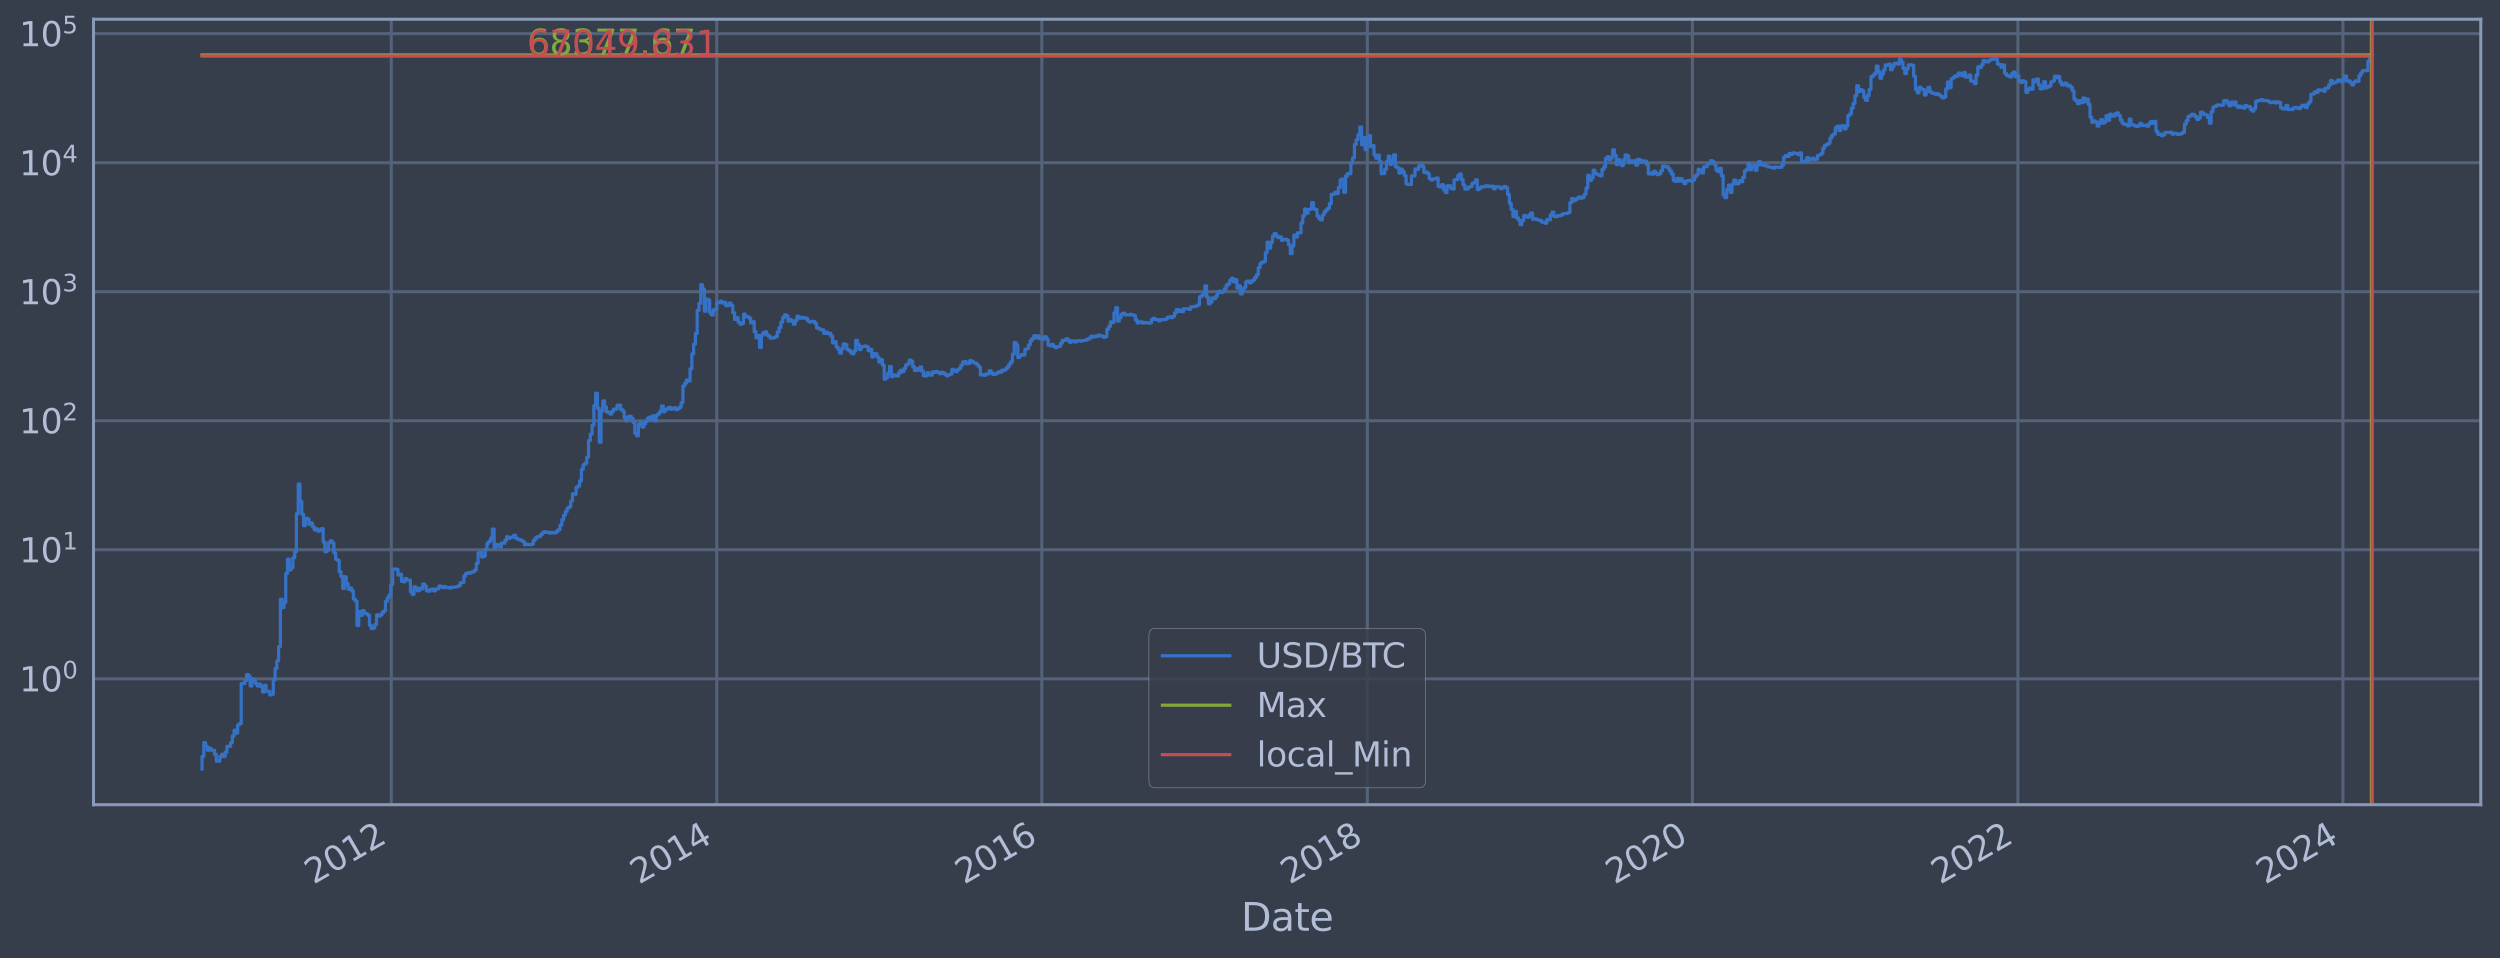 <?xml version="1.0" encoding="utf-8" standalone="no"?>
<!DOCTYPE svg PUBLIC "-//W3C//DTD SVG 1.1//EN"
  "http://www.w3.org/Graphics/SVG/1.1/DTD/svg11.dtd">
<svg xmlns:xlink="http://www.w3.org/1999/xlink" width="934.976pt" height="358.291pt" viewBox="0 0 934.976 358.291" xmlns="http://www.w3.org/2000/svg" version="1.1">
 <defs>
  <style type="text/css">*{stroke-linejoin: round; stroke-linecap: butt}</style>
 </defs>
 <g id="figure_1">
  <g id="patch_1">
   <path d="M 0 358.291 
L 934.976 358.291 
L 934.976 0 
L 0 0 
z
" style="fill: #373e4b"/>
  </g>
  <g id="axes_1">
   <g id="patch_2">
    <path d="M 34.976 300.96 
L 927.776 300.96 
L 927.776 7.2 
L 34.976 7.2 
z
" style="fill: #373e4b"/>
   </g>
   <g id="matplotlib.axis_1">
    <g id="xtick_1">
     <g id="line2d_1">
      <path d="M 146.333 300.96 
L 146.333 7.2 
" clip-path="url(#pa6e92aa5f6)" style="fill: none; stroke: #546379; stroke-width: 1.12; stroke-linecap: square"/>
     </g>
     <g id="line2d_2"/>
     <g id="text_1">
      <!-- 2012 -->
      <g style="fill: #b1bed6" transform="translate(117.252 330.885) rotate(-30) scale(0.126 -0.126)">
       <defs>
        <path id="DejaVuSans-32" d="M 1228 531 
L 3431 531 
L 3431 0 
L 469 0 
L 469 531 
Q 828 903 1448 1529 
Q 2069 2156 2228 2338 
Q 2531 2678 2651 2914 
Q 2772 3150 2772 3378 
Q 2772 3750 2511 3984 
Q 2250 4219 1831 4219 
Q 1534 4219 1204 4116 
Q 875 4013 500 3803 
L 500 4441 
Q 881 4594 1212 4672 
Q 1544 4750 1819 4750 
Q 2544 4750 2975 4387 
Q 3406 4025 3406 3419 
Q 3406 3131 3298 2873 
Q 3191 2616 2906 2266 
Q 2828 2175 2409 1742 
Q 1991 1309 1228 531 
z
" transform="scale(0.016)"/>
        <path id="DejaVuSans-30" d="M 2034 4250 
Q 1547 4250 1301 3770 
Q 1056 3291 1056 2328 
Q 1056 1369 1301 889 
Q 1547 409 2034 409 
Q 2525 409 2770 889 
Q 3016 1369 3016 2328 
Q 3016 3291 2770 3770 
Q 2525 4250 2034 4250 
z
M 2034 4750 
Q 2819 4750 3233 4129 
Q 3647 3509 3647 2328 
Q 3647 1150 3233 529 
Q 2819 -91 2034 -91 
Q 1250 -91 836 529 
Q 422 1150 422 2328 
Q 422 3509 836 4129 
Q 1250 4750 2034 4750 
z
" transform="scale(0.016)"/>
        <path id="DejaVuSans-31" d="M 794 531 
L 1825 531 
L 1825 4091 
L 703 3866 
L 703 4441 
L 1819 4666 
L 2450 4666 
L 2450 531 
L 3481 531 
L 3481 0 
L 794 0 
L 794 531 
z
" transform="scale(0.016)"/>
       </defs>
       <use xlink:href="#DejaVuSans-32"/>
       <use xlink:href="#DejaVuSans-30" x="63.623"/>
       <use xlink:href="#DejaVuSans-31" x="127.246"/>
       <use xlink:href="#DejaVuSans-32" x="190.869"/>
      </g>
     </g>
    </g>
    <g id="xtick_2">
     <g id="line2d_3">
      <path d="M 268.067 300.96 
L 268.067 7.2 
" clip-path="url(#pa6e92aa5f6)" style="fill: none; stroke: #546379; stroke-width: 1.12; stroke-linecap: square"/>
     </g>
     <g id="line2d_4"/>
     <g id="text_2">
      <!-- 2014 -->
      <g style="fill: #b1bed6" transform="translate(238.986 330.885) rotate(-30) scale(0.126 -0.126)">
       <defs>
        <path id="DejaVuSans-34" d="M 2419 4116 
L 825 1625 
L 2419 1625 
L 2419 4116 
z
M 2253 4666 
L 3047 4666 
L 3047 1625 
L 3713 1625 
L 3713 1100 
L 3047 1100 
L 3047 0 
L 2419 0 
L 2419 1100 
L 313 1100 
L 313 1709 
L 2253 4666 
z
" transform="scale(0.016)"/>
       </defs>
       <use xlink:href="#DejaVuSans-32"/>
       <use xlink:href="#DejaVuSans-30" x="63.623"/>
       <use xlink:href="#DejaVuSans-31" x="127.246"/>
       <use xlink:href="#DejaVuSans-34" x="190.869"/>
      </g>
     </g>
    </g>
    <g id="xtick_3">
     <g id="line2d_5">
      <path d="M 389.634 300.96 
L 389.634 7.2 
" clip-path="url(#pa6e92aa5f6)" style="fill: none; stroke: #546379; stroke-width: 1.12; stroke-linecap: square"/>
     </g>
     <g id="line2d_6"/>
     <g id="text_3">
      <!-- 2016 -->
      <g style="fill: #b1bed6" transform="translate(360.553 330.885) rotate(-30) scale(0.126 -0.126)">
       <defs>
        <path id="DejaVuSans-36" d="M 2113 2584 
Q 1688 2584 1439 2293 
Q 1191 2003 1191 1497 
Q 1191 994 1439 701 
Q 1688 409 2113 409 
Q 2538 409 2786 701 
Q 3034 994 3034 1497 
Q 3034 2003 2786 2293 
Q 2538 2584 2113 2584 
z
M 3366 4563 
L 3366 3988 
Q 3128 4100 2886 4159 
Q 2644 4219 2406 4219 
Q 1781 4219 1451 3797 
Q 1122 3375 1075 2522 
Q 1259 2794 1537 2939 
Q 1816 3084 2150 3084 
Q 2853 3084 3261 2657 
Q 3669 2231 3669 1497 
Q 3669 778 3244 343 
Q 2819 -91 2113 -91 
Q 1303 -91 875 529 
Q 447 1150 447 2328 
Q 447 3434 972 4092 
Q 1497 4750 2381 4750 
Q 2619 4750 2861 4703 
Q 3103 4656 3366 4563 
z
" transform="scale(0.016)"/>
       </defs>
       <use xlink:href="#DejaVuSans-32"/>
       <use xlink:href="#DejaVuSans-30" x="63.623"/>
       <use xlink:href="#DejaVuSans-31" x="127.246"/>
       <use xlink:href="#DejaVuSans-36" x="190.869"/>
      </g>
     </g>
    </g>
    <g id="xtick_4">
     <g id="line2d_7">
      <path d="M 511.368 300.96 
L 511.368 7.2 
" clip-path="url(#pa6e92aa5f6)" style="fill: none; stroke: #546379; stroke-width: 1.12; stroke-linecap: square"/>
     </g>
     <g id="line2d_8"/>
     <g id="text_4">
      <!-- 2018 -->
      <g style="fill: #b1bed6" transform="translate(482.287 330.885) rotate(-30) scale(0.126 -0.126)">
       <defs>
        <path id="DejaVuSans-38" d="M 2034 2216 
Q 1584 2216 1326 1975 
Q 1069 1734 1069 1313 
Q 1069 891 1326 650 
Q 1584 409 2034 409 
Q 2484 409 2743 651 
Q 3003 894 3003 1313 
Q 3003 1734 2745 1975 
Q 2488 2216 2034 2216 
z
M 1403 2484 
Q 997 2584 770 2862 
Q 544 3141 544 3541 
Q 544 4100 942 4425 
Q 1341 4750 2034 4750 
Q 2731 4750 3128 4425 
Q 3525 4100 3525 3541 
Q 3525 3141 3298 2862 
Q 3072 2584 2669 2484 
Q 3125 2378 3379 2068 
Q 3634 1759 3634 1313 
Q 3634 634 3220 271 
Q 2806 -91 2034 -91 
Q 1263 -91 848 271 
Q 434 634 434 1313 
Q 434 1759 690 2068 
Q 947 2378 1403 2484 
z
M 1172 3481 
Q 1172 3119 1398 2916 
Q 1625 2713 2034 2713 
Q 2441 2713 2670 2916 
Q 2900 3119 2900 3481 
Q 2900 3844 2670 4047 
Q 2441 4250 2034 4250 
Q 1625 4250 1398 4047 
Q 1172 3844 1172 3481 
z
" transform="scale(0.016)"/>
       </defs>
       <use xlink:href="#DejaVuSans-32"/>
       <use xlink:href="#DejaVuSans-30" x="63.623"/>
       <use xlink:href="#DejaVuSans-31" x="127.246"/>
       <use xlink:href="#DejaVuSans-38" x="190.869"/>
      </g>
     </g>
    </g>
    <g id="xtick_5">
     <g id="line2d_9">
      <path d="M 632.935 300.96 
L 632.935 7.2 
" clip-path="url(#pa6e92aa5f6)" style="fill: none; stroke: #546379; stroke-width: 1.12; stroke-linecap: square"/>
     </g>
     <g id="line2d_10"/>
     <g id="text_5">
      <!-- 2020 -->
      <g style="fill: #b1bed6" transform="translate(603.854 330.885) rotate(-30) scale(0.126 -0.126)">
       <use xlink:href="#DejaVuSans-32"/>
       <use xlink:href="#DejaVuSans-30" x="63.623"/>
       <use xlink:href="#DejaVuSans-32" x="127.246"/>
       <use xlink:href="#DejaVuSans-30" x="190.869"/>
      </g>
     </g>
    </g>
    <g id="xtick_6">
     <g id="line2d_11">
      <path d="M 754.669 300.96 
L 754.669 7.2 
" clip-path="url(#pa6e92aa5f6)" style="fill: none; stroke: #546379; stroke-width: 1.12; stroke-linecap: square"/>
     </g>
     <g id="line2d_12"/>
     <g id="text_6">
      <!-- 2022 -->
      <g style="fill: #b1bed6" transform="translate(725.588 330.885) rotate(-30) scale(0.126 -0.126)">
       <use xlink:href="#DejaVuSans-32"/>
       <use xlink:href="#DejaVuSans-30" x="63.623"/>
       <use xlink:href="#DejaVuSans-32" x="127.246"/>
       <use xlink:href="#DejaVuSans-32" x="190.869"/>
      </g>
     </g>
    </g>
    <g id="xtick_7">
     <g id="line2d_13">
      <path d="M 876.236 300.96 
L 876.236 7.2 
" clip-path="url(#pa6e92aa5f6)" style="fill: none; stroke: #546379; stroke-width: 1.12; stroke-linecap: square"/>
     </g>
     <g id="line2d_14"/>
     <g id="text_7">
      <!-- 2024 -->
      <g style="fill: #b1bed6" transform="translate(847.155 330.885) rotate(-30) scale(0.126 -0.126)">
       <use xlink:href="#DejaVuSans-32"/>
       <use xlink:href="#DejaVuSans-30" x="63.623"/>
       <use xlink:href="#DejaVuSans-32" x="127.246"/>
       <use xlink:href="#DejaVuSans-34" x="190.869"/>
      </g>
     </g>
    </g>
    <g id="text_8">
     <!-- Date -->
     <g style="fill: #b1bed6" transform="translate(464.167 348.096) scale(0.144 -0.144)">
      <defs>
       <path id="DejaVuSans-44" d="M 1259 4147 
L 1259 519 
L 2022 519 
Q 2988 519 3436 956 
Q 3884 1394 3884 2338 
Q 3884 3275 3436 3711 
Q 2988 4147 2022 4147 
L 1259 4147 
z
M 628 4666 
L 1925 4666 
Q 3281 4666 3915 4102 
Q 4550 3538 4550 2338 
Q 4550 1131 3912 565 
Q 3275 0 1925 0 
L 628 0 
L 628 4666 
z
" transform="scale(0.016)"/>
       <path id="DejaVuSans-61" d="M 2194 1759 
Q 1497 1759 1228 1600 
Q 959 1441 959 1056 
Q 959 750 1161 570 
Q 1363 391 1709 391 
Q 2188 391 2477 730 
Q 2766 1069 2766 1631 
L 2766 1759 
L 2194 1759 
z
M 3341 1997 
L 3341 0 
L 2766 0 
L 2766 531 
Q 2569 213 2275 61 
Q 1981 -91 1556 -91 
Q 1019 -91 701 211 
Q 384 513 384 1019 
Q 384 1609 779 1909 
Q 1175 2209 1959 2209 
L 2766 2209 
L 2766 2266 
Q 2766 2663 2505 2880 
Q 2244 3097 1772 3097 
Q 1472 3097 1187 3025 
Q 903 2953 641 2809 
L 641 3341 
Q 956 3463 1253 3523 
Q 1550 3584 1831 3584 
Q 2591 3584 2966 3190 
Q 3341 2797 3341 1997 
z
" transform="scale(0.016)"/>
       <path id="DejaVuSans-74" d="M 1172 4494 
L 1172 3500 
L 2356 3500 
L 2356 3053 
L 1172 3053 
L 1172 1153 
Q 1172 725 1289 603 
Q 1406 481 1766 481 
L 2356 481 
L 2356 0 
L 1766 0 
Q 1100 0 847 248 
Q 594 497 594 1153 
L 594 3053 
L 172 3053 
L 172 3500 
L 594 3500 
L 594 4494 
L 1172 4494 
z
" transform="scale(0.016)"/>
       <path id="DejaVuSans-65" d="M 3597 1894 
L 3597 1613 
L 953 1613 
Q 991 1019 1311 708 
Q 1631 397 2203 397 
Q 2534 397 2845 478 
Q 3156 559 3463 722 
L 3463 178 
Q 3153 47 2828 -22 
Q 2503 -91 2169 -91 
Q 1331 -91 842 396 
Q 353 884 353 1716 
Q 353 2575 817 3079 
Q 1281 3584 2069 3584 
Q 2775 3584 3186 3129 
Q 3597 2675 3597 1894 
z
M 3022 2063 
Q 3016 2534 2758 2815 
Q 2500 3097 2075 3097 
Q 1594 3097 1305 2825 
Q 1016 2553 972 2059 
L 3022 2063 
z
" transform="scale(0.016)"/>
      </defs>
      <use xlink:href="#DejaVuSans-44"/>
      <use xlink:href="#DejaVuSans-61" x="77.002"/>
      <use xlink:href="#DejaVuSans-74" x="138.281"/>
      <use xlink:href="#DejaVuSans-65" x="177.49"/>
     </g>
    </g>
   </g>
   <g id="matplotlib.axis_2">
    <g id="ytick_1">
     <g id="line2d_15">
      <path d="M 34.976 253.876 
L 927.776 253.876 
" clip-path="url(#pa6e92aa5f6)" style="fill: none; stroke: #546379; stroke-width: 1.12; stroke-linecap: square"/>
     </g>
     <g id="line2d_16"/>
     <g id="text_9">
      <!-- $\mathdefault{10^{0}}$ -->
      <g style="fill: #b1bed6" transform="translate(7.2 258.663) scale(0.126 -0.126)">
       <use xlink:href="#DejaVuSans-31" transform="translate(0 0.766)"/>
       <use xlink:href="#DejaVuSans-30" transform="translate(63.623 0.766)"/>
       <use xlink:href="#DejaVuSans-30" transform="translate(128.203 39.047) scale(0.7)"/>
      </g>
     </g>
    </g>
    <g id="ytick_2">
     <g id="line2d_17">
      <path d="M 34.976 205.618 
L 927.776 205.618 
" clip-path="url(#pa6e92aa5f6)" style="fill: none; stroke: #546379; stroke-width: 1.12; stroke-linecap: square"/>
     </g>
     <g id="line2d_18"/>
     <g id="text_10">
      <!-- $\mathdefault{10^{1}}$ -->
      <g style="fill: #b1bed6" transform="translate(7.2 210.405) scale(0.126 -0.126)">
       <use xlink:href="#DejaVuSans-31" transform="translate(0 0.684)"/>
       <use xlink:href="#DejaVuSans-30" transform="translate(63.623 0.684)"/>
       <use xlink:href="#DejaVuSans-31" transform="translate(128.203 38.966) scale(0.7)"/>
      </g>
     </g>
    </g>
    <g id="ytick_3">
     <g id="line2d_19">
      <path d="M 34.976 157.36 
L 927.776 157.36 
" clip-path="url(#pa6e92aa5f6)" style="fill: none; stroke: #546379; stroke-width: 1.12; stroke-linecap: square"/>
     </g>
     <g id="line2d_20"/>
     <g id="text_11">
      <!-- $\mathdefault{10^{2}}$ -->
      <g style="fill: #b1bed6" transform="translate(7.2 162.147) scale(0.126 -0.126)">
       <use xlink:href="#DejaVuSans-31" transform="translate(0 0.766)"/>
       <use xlink:href="#DejaVuSans-30" transform="translate(63.623 0.766)"/>
       <use xlink:href="#DejaVuSans-32" transform="translate(128.203 39.047) scale(0.7)"/>
      </g>
     </g>
    </g>
    <g id="ytick_4">
     <g id="line2d_21">
      <path d="M 34.976 109.102 
L 927.776 109.102 
" clip-path="url(#pa6e92aa5f6)" style="fill: none; stroke: #546379; stroke-width: 1.12; stroke-linecap: square"/>
     </g>
     <g id="line2d_22"/>
     <g id="text_12">
      <!-- $\mathdefault{10^{3}}$ -->
      <g style="fill: #b1bed6" transform="translate(7.2 113.889) scale(0.126 -0.126)">
       <defs>
        <path id="DejaVuSans-33" d="M 2597 2516 
Q 3050 2419 3304 2112 
Q 3559 1806 3559 1356 
Q 3559 666 3084 287 
Q 2609 -91 1734 -91 
Q 1441 -91 1130 -33 
Q 819 25 488 141 
L 488 750 
Q 750 597 1062 519 
Q 1375 441 1716 441 
Q 2309 441 2620 675 
Q 2931 909 2931 1356 
Q 2931 1769 2642 2001 
Q 2353 2234 1838 2234 
L 1294 2234 
L 1294 2753 
L 1863 2753 
Q 2328 2753 2575 2939 
Q 2822 3125 2822 3475 
Q 2822 3834 2567 4026 
Q 2313 4219 1838 4219 
Q 1578 4219 1281 4162 
Q 984 4106 628 3988 
L 628 4550 
Q 988 4650 1302 4700 
Q 1616 4750 1894 4750 
Q 2613 4750 3031 4423 
Q 3450 4097 3450 3541 
Q 3450 3153 3228 2886 
Q 3006 2619 2597 2516 
z
" transform="scale(0.016)"/>
       </defs>
       <use xlink:href="#DejaVuSans-31" transform="translate(0 0.766)"/>
       <use xlink:href="#DejaVuSans-30" transform="translate(63.623 0.766)"/>
       <use xlink:href="#DejaVuSans-33" transform="translate(128.203 39.047) scale(0.7)"/>
      </g>
     </g>
    </g>
    <g id="ytick_5">
     <g id="line2d_23">
      <path d="M 34.976 60.844 
L 927.776 60.844 
" clip-path="url(#pa6e92aa5f6)" style="fill: none; stroke: #546379; stroke-width: 1.12; stroke-linecap: square"/>
     </g>
     <g id="line2d_24"/>
     <g id="text_13">
      <!-- $\mathdefault{10^{4}}$ -->
      <g style="fill: #b1bed6" transform="translate(7.2 65.631) scale(0.126 -0.126)">
       <use xlink:href="#DejaVuSans-31" transform="translate(0 0.684)"/>
       <use xlink:href="#DejaVuSans-30" transform="translate(63.623 0.684)"/>
       <use xlink:href="#DejaVuSans-34" transform="translate(128.203 38.966) scale(0.7)"/>
      </g>
     </g>
    </g>
    <g id="ytick_6">
     <g id="line2d_25">
      <path d="M 34.976 12.586 
L 927.776 12.586 
" clip-path="url(#pa6e92aa5f6)" style="fill: none; stroke: #546379; stroke-width: 1.12; stroke-linecap: square"/>
     </g>
     <g id="line2d_26"/>
     <g id="text_14">
      <!-- $\mathdefault{10^{5}}$ -->
      <g style="fill: #b1bed6" transform="translate(7.2 17.373) scale(0.126 -0.126)">
       <defs>
        <path id="DejaVuSans-35" d="M 691 4666 
L 3169 4666 
L 3169 4134 
L 1269 4134 
L 1269 2991 
Q 1406 3038 1543 3061 
Q 1681 3084 1819 3084 
Q 2600 3084 3056 2656 
Q 3513 2228 3513 1497 
Q 3513 744 3044 326 
Q 2575 -91 1722 -91 
Q 1428 -91 1123 -41 
Q 819 9 494 109 
L 494 744 
Q 775 591 1075 516 
Q 1375 441 1709 441 
Q 2250 441 2565 725 
Q 2881 1009 2881 1497 
Q 2881 1984 2565 2268 
Q 2250 2553 1709 2553 
Q 1456 2553 1204 2497 
Q 953 2441 691 2322 
L 691 4666 
z
" transform="scale(0.016)"/>
       </defs>
       <use xlink:href="#DejaVuSans-31" transform="translate(0 0.684)"/>
       <use xlink:href="#DejaVuSans-30" transform="translate(63.623 0.684)"/>
       <use xlink:href="#DejaVuSans-35" transform="translate(128.203 38.966) scale(0.7)"/>
      </g>
     </g>
    </g>
    <g id="ytick_7">
     <g id="line2d_27"/>
    </g>
    <g id="ytick_8">
     <g id="line2d_28"/>
    </g>
    <g id="ytick_9">
     <g id="line2d_29"/>
    </g>
    <g id="ytick_10">
     <g id="line2d_30"/>
    </g>
    <g id="ytick_11">
     <g id="line2d_31"/>
    </g>
    <g id="ytick_12">
     <g id="line2d_32"/>
    </g>
    <g id="ytick_13">
     <g id="line2d_33"/>
    </g>
    <g id="ytick_14">
     <g id="line2d_34"/>
    </g>
    <g id="ytick_15">
     <g id="line2d_35"/>
    </g>
    <g id="ytick_16">
     <g id="line2d_36"/>
    </g>
    <g id="ytick_17">
     <g id="line2d_37"/>
    </g>
    <g id="ytick_18">
     <g id="line2d_38"/>
    </g>
    <g id="ytick_19">
     <g id="line2d_39"/>
    </g>
    <g id="ytick_20">
     <g id="line2d_40"/>
    </g>
    <g id="ytick_21">
     <g id="line2d_41"/>
    </g>
    <g id="ytick_22">
     <g id="line2d_42"/>
    </g>
    <g id="ytick_23">
     <g id="line2d_43"/>
    </g>
    <g id="ytick_24">
     <g id="line2d_44"/>
    </g>
    <g id="ytick_25">
     <g id="line2d_45"/>
    </g>
    <g id="ytick_26">
     <g id="line2d_46"/>
    </g>
    <g id="ytick_27">
     <g id="line2d_47"/>
    </g>
    <g id="ytick_28">
     <g id="line2d_48"/>
    </g>
    <g id="ytick_29">
     <g id="line2d_49"/>
    </g>
    <g id="ytick_30">
     <g id="line2d_50"/>
    </g>
    <g id="ytick_31">
     <g id="line2d_51"/>
    </g>
    <g id="ytick_32">
     <g id="line2d_52"/>
    </g>
    <g id="ytick_33">
     <g id="line2d_53"/>
    </g>
    <g id="ytick_34">
     <g id="line2d_54"/>
    </g>
    <g id="ytick_35">
     <g id="line2d_55"/>
    </g>
    <g id="ytick_36">
     <g id="line2d_56"/>
    </g>
    <g id="ytick_37">
     <g id="line2d_57"/>
    </g>
    <g id="ytick_38">
     <g id="line2d_58"/>
    </g>
    <g id="ytick_39">
     <g id="line2d_59"/>
    </g>
    <g id="ytick_40">
     <g id="line2d_60"/>
    </g>
    <g id="ytick_41">
     <g id="line2d_61"/>
    </g>
    <g id="ytick_42">
     <g id="line2d_62"/>
    </g>
    <g id="ytick_43">
     <g id="line2d_63"/>
    </g>
    <g id="ytick_44">
     <g id="line2d_64"/>
    </g>
    <g id="ytick_45">
     <g id="line2d_65"/>
    </g>
    <g id="ytick_46">
     <g id="line2d_66"/>
    </g>
    <g id="ytick_47">
     <g id="line2d_67"/>
    </g>
    <g id="ytick_48">
     <g id="line2d_68"/>
    </g>
    <g id="ytick_49">
     <g id="line2d_69"/>
    </g>
    <g id="ytick_50">
     <g id="line2d_70"/>
    </g>
    <g id="ytick_51">
     <g id="line2d_71"/>
    </g>
    <g id="ytick_52">
     <g id="line2d_72"/>
    </g>
    <g id="ytick_53">
     <g id="line2d_73"/>
    </g>
    <g id="ytick_54">
     <g id="line2d_74"/>
    </g>
   </g>
   <g id="line2d_75">
    <path d="M 75.558 287.607 
L 75.558 282.931 
L 76.224 282.931 
L 76.224 277.757 
L 76.89 277.757 
L 76.89 279.109 
L 77.556 279.109 
L 77.556 280.555 
L 78.222 280.555 
L 78.222 279.82 
L 78.888 279.82 
L 78.888 280.555 
L 80.221 280.555 
L 80.221 282.109 
L 80.887 282.109 
L 80.887 284.678 
L 82.219 284.678 
L 82.219 282.931 
L 82.885 282.931 
L 82.885 282.109 
L 83.551 282.109 
L 83.551 282.931 
L 84.217 282.931 
L 84.217 281.318 
L 84.884 281.318 
L 84.884 279.109 
L 86.216 279.109 
L 86.216 277.757 
L 86.882 277.757 
L 86.882 275.288 
L 87.548 275.288 
L 87.548 273.08 
L 88.214 273.08 
L 88.214 274.155 
L 88.88 274.155 
L 88.88 271.083 
L 89.546 271.083 
L 89.546 270.612 
L 90.213 270.612 
L 90.213 255.624 
L 91.545 255.624 
L 91.545 254.515 
L 92.211 254.515 
L 92.211 252.263 
L 92.877 252.263 
L 92.877 252.854 
L 93.543 252.854 
L 93.543 256.555 
L 94.209 256.555 
L 94.209 253.876 
L 94.875 253.876 
L 94.875 254.515 
L 95.541 254.515 
L 95.541 255.624 
L 96.208 255.624 
L 96.208 256.555 
L 96.874 256.555 
L 96.874 255.853 
L 97.54 255.853 
L 97.54 256.795 
L 98.206 256.795 
L 98.206 258.817 
L 98.872 258.817 
L 98.872 256.319 
L 99.538 256.319 
L 99.538 258.553 
L 100.87 258.553 
L 100.87 259.906 
L 101.537 259.906 
L 101.537 259.628 
L 102.203 259.628 
L 102.203 254.3 
L 102.869 254.3 
L 102.869 250.055 
L 103.535 250.055 
L 103.535 247.126 
L 104.201 247.126 
L 104.201 241.792 
L 104.867 241.792 
L 104.867 224.101 
L 105.533 224.101 
L 105.533 227.264 
L 106.199 227.264 
L 106.199 225.299 
L 106.866 225.299 
L 106.866 214.486 
L 107.532 214.486 
L 107.532 209.098 
L 108.198 209.098 
L 108.198 213.154 
L 108.864 213.154 
L 108.864 212.3 
L 109.53 212.3 
L 109.53 208.585 
L 110.196 208.585 
L 110.196 206.322 
L 110.862 206.322 
L 110.862 192.111 
L 111.528 192.111 
L 111.528 181.019 
L 112.195 181.019 
L 112.195 187.569 
L 112.861 187.569 
L 112.861 192.31 
L 113.527 192.31 
L 113.527 196.582 
L 114.193 196.582 
L 114.193 193.794 
L 114.859 193.794 
L 114.859 194.07 
L 115.525 194.07 
L 115.525 196.111 
L 116.191 196.111 
L 116.191 195.637 
L 116.857 195.637 
L 116.857 197.023 
L 117.524 197.023 
L 117.524 198.195 
L 118.19 198.195 
L 118.19 197.773 
L 118.856 197.773 
L 118.856 198.671 
L 119.522 198.671 
L 119.522 198.417 
L 120.188 198.417 
L 120.188 197.716 
L 120.854 197.716 
L 120.854 202.689 
L 121.52 202.689 
L 121.52 206.343 
L 122.186 206.343 
L 122.186 205.765 
L 122.852 205.765 
L 122.852 202.946 
L 123.519 202.946 
L 123.519 202.238 
L 124.185 202.238 
L 124.185 203.057 
L 124.851 203.057 
L 124.851 206.737 
L 125.517 206.737 
L 125.517 209.123 
L 126.183 209.123 
L 126.183 209.599 
L 126.849 209.599 
L 126.849 213.825 
L 127.515 213.825 
L 127.515 215.671 
L 128.181 215.671 
L 128.181 220.062 
L 128.848 220.062 
L 128.848 215.705 
L 129.514 215.705 
L 129.514 218.186 
L 130.18 218.186 
L 130.18 220.398 
L 130.846 220.398 
L 130.846 219.895 
L 131.512 219.895 
L 131.512 221.045 
L 132.178 221.045 
L 132.178 224 
L 132.844 224 
L 132.844 224.77 
L 133.51 224.77 
L 133.51 233.931 
L 134.177 233.931 
L 134.177 228.727 
L 134.843 228.727 
L 134.843 230.164 
L 135.509 230.164 
L 135.509 228.352 
L 136.175 228.352 
L 136.175 229.368 
L 136.841 229.368 
L 136.841 229.564 
L 137.507 229.564 
L 137.507 230.097 
L 138.173 230.097 
L 138.173 233.851 
L 138.839 233.851 
L 138.839 235.096 
L 139.506 235.096 
L 139.506 234.841 
L 140.172 234.841 
L 140.172 233.531 
L 140.838 233.531 
L 140.838 229.895 
L 141.504 229.895 
L 141.504 230.436 
L 142.17 230.436 
L 142.17 230.029 
L 142.836 230.029 
L 142.836 229.109 
L 143.502 229.109 
L 143.502 228.476 
L 144.168 228.476 
L 144.168 224.927 
L 144.835 224.927 
L 144.835 223.552 
L 145.501 223.552 
L 145.501 222.494 
L 146.167 222.494 
L 146.167 218.649 
L 146.833 218.649 
L 146.833 212.915 
L 147.499 212.915 
L 147.499 212.796 
L 148.165 212.796 
L 148.165 212.974 
L 148.831 212.974 
L 148.831 215.07 
L 149.497 215.07 
L 149.497 214.744 
L 150.163 214.744 
L 150.163 217.399 
L 150.83 217.399 
L 150.83 217.584 
L 151.496 217.584 
L 151.496 216.359 
L 152.162 216.359 
L 152.162 216.891 
L 153.494 216.963 
L 153.494 221.265 
L 154.16 221.265 
L 154.16 222.354 
L 154.826 222.354 
L 154.826 219.445 
L 155.492 219.445 
L 155.492 220.229 
L 156.159 220.229 
L 156.159 220.957 
L 156.825 220.957 
L 156.825 219.937 
L 157.491 219.937 
L 157.491 220.229 
L 158.157 220.229 
L 158.157 218.378 
L 158.823 218.378 
L 158.823 219.203 
L 159.489 219.203 
L 159.489 220.957 
L 160.155 220.957 
L 160.155 221.132 
L 160.821 221.132 
L 160.821 220.398 
L 162.154 220.314 
L 162.154 221.001 
L 162.82 221.001 
L 162.82 220.272 
L 164.152 220.187 
L 164.152 219.163 
L 164.818 219.163 
L 164.818 219.364 
L 165.484 219.364 
L 165.484 219.772 
L 166.15 219.772 
L 166.15 219.404 
L 166.817 219.404 
L 166.817 219.73 
L 168.149 219.73 
L 168.149 219.937 
L 168.815 219.937 
L 168.815 219.607 
L 170.813 219.526 
L 170.813 219.404 
L 171.479 219.404 
L 171.479 219.043 
L 172.146 219.043 
L 172.146 217.92 
L 173.478 217.845 
L 173.478 215.402 
L 174.144 215.402 
L 174.144 214.454 
L 174.81 214.454 
L 174.81 214.2 
L 175.476 214.2 
L 175.476 214.39 
L 176.142 214.39 
L 176.142 213.98 
L 176.808 213.98 
L 176.808 213.825 
L 177.474 213.825 
L 177.474 213.154 
L 178.141 213.154 
L 178.141 210.692 
L 178.807 210.692 
L 178.807 206.76 
L 179.473 206.76 
L 179.473 206.627 
L 180.139 206.627 
L 180.139 208.297 
L 180.805 208.297 
L 180.805 207.943 
L 181.471 207.943 
L 181.471 205.368 
L 182.137 205.368 
L 182.137 203.187 
L 182.803 203.187 
L 182.803 202.508 
L 183.47 202.508 
L 183.47 201.28 
L 184.136 201.28 
L 184.136 197.86 
L 184.802 197.86 
L 184.802 205.08 
L 185.468 205.08 
L 185.468 203.64 
L 186.134 203.64 
L 186.134 203.793 
L 186.8 203.793 
L 186.8 204.556 
L 187.466 204.556 
L 187.466 203.113 
L 188.799 203.168 
L 188.799 202.078 
L 189.465 202.078 
L 189.465 200.725 
L 190.131 200.725 
L 190.131 201.314 
L 190.797 201.314 
L 190.797 201.009 
L 191.463 201.009 
L 191.463 200.808 
L 192.129 200.808 
L 192.129 200.168 
L 192.795 200.168 
L 192.795 201.28 
L 193.461 201.28 
L 193.461 201.623 
L 194.128 201.623 
L 194.128 201.832 
L 194.794 201.832 
L 194.794 202.149 
L 195.46 202.149 
L 195.46 202.58 
L 196.126 202.58 
L 196.126 203.755 
L 196.792 203.755 
L 196.792 203.507 
L 197.458 203.507 
L 197.458 203.678 
L 198.79 203.716 
L 198.79 203.488 
L 199.457 203.488 
L 199.457 202.114 
L 200.123 202.114 
L 200.123 201.246 
L 200.789 201.246 
L 200.789 200.741 
L 202.121 200.675 
L 202.121 199.975 
L 202.787 199.975 
L 202.787 199.251 
L 203.453 199.251 
L 203.453 198.868 
L 204.119 198.868 
L 204.119 199.128 
L 205.452 199.02 
L 205.452 199.406 
L 206.118 199.406 
L 206.118 199.097 
L 206.784 199.097 
L 206.784 199.298 
L 208.116 199.267 
L 208.116 198.581 
L 208.782 198.581 
L 208.782 198.107 
L 209.448 198.107 
L 209.448 196.393 
L 210.114 196.393 
L 210.114 194.338 
L 210.781 194.338 
L 210.781 192.68 
L 211.447 192.68 
L 211.447 191.323 
L 212.113 191.323 
L 212.113 190.069 
L 212.779 190.069 
L 212.779 189.546 
L 213.445 189.546 
L 213.445 187.296 
L 214.111 187.296 
L 214.111 184.647 
L 214.777 184.647 
L 214.777 184.817 
L 215.443 184.817 
L 215.443 182.233 
L 216.11 182.233 
L 216.11 181.771 
L 216.776 181.771 
L 216.776 179.817 
L 217.442 179.817 
L 217.442 175.541 
L 218.108 175.541 
L 218.108 173.818 
L 218.774 173.818 
L 218.774 173.247 
L 219.44 173.247 
L 219.44 171.017 
L 220.106 171.017 
L 220.106 164.761 
L 220.772 164.761 
L 220.772 162.356 
L 221.439 162.356 
L 221.439 158.994 
L 222.105 158.994 
L 222.105 151.701 
L 222.771 151.701 
L 222.771 147.082 
L 223.437 147.082 
L 223.437 152.7 
L 224.103 152.7 
L 224.103 165.412 
L 224.769 165.412 
L 224.769 153.729 
L 225.435 153.729 
L 225.435 149.937 
L 226.101 149.937 
L 226.101 152.105 
L 226.768 152.105 
L 226.768 154.07 
L 227.434 154.07 
L 227.434 154.253 
L 228.1 154.253 
L 228.1 154.856 
L 228.766 154.856 
L 228.766 153.893 
L 229.432 153.893 
L 229.432 152.967 
L 230.764 153.073 
L 230.764 151.543 
L 232.096 151.494 
L 232.096 153.121 
L 232.763 153.121 
L 232.763 153.72 
L 233.429 153.72 
L 233.429 156.119 
L 234.095 156.119 
L 234.095 157.364 
L 234.761 157.364 
L 234.761 155.866 
L 235.427 155.866 
L 235.427 155.679 
L 236.093 155.679 
L 236.093 156.538 
L 236.759 156.538 
L 236.759 157.945 
L 237.425 157.945 
L 237.425 162.026 
L 238.092 162.026 
L 238.092 162.977 
L 238.758 162.977 
L 238.758 158.659 
L 239.424 158.659 
L 239.424 157.988 
L 240.09 157.988 
L 240.09 159.711 
L 240.756 159.711 
L 240.756 158.544 
L 241.422 158.544 
L 241.422 157.634 
L 242.088 157.634 
L 242.088 156.414 
L 242.754 156.414 
L 242.754 155.997 
L 243.421 155.997 
L 243.421 156.781 
L 244.087 156.781 
L 244.087 155.487 
L 244.753 155.487 
L 244.753 157.421 
L 245.419 157.421 
L 245.419 155.281 
L 246.085 155.281 
L 246.085 154.747 
L 246.751 154.747 
L 246.751 153.803 
L 247.417 153.803 
L 247.417 151.847 
L 248.083 151.847 
L 248.083 153.961 
L 248.75 153.961 
L 248.75 153.189 
L 249.416 153.189 
L 249.416 152.843 
L 250.082 152.843 
L 250.082 152.331 
L 250.748 152.331 
L 250.748 153.033 
L 251.414 153.033 
L 251.414 152.742 
L 252.08 152.742 
L 252.08 152.475 
L 252.746 152.475 
L 252.746 153.203 
L 253.412 153.203 
L 253.412 152.832 
L 254.079 152.832 
L 254.079 152.254 
L 254.745 152.254 
L 254.745 150.581 
L 255.411 150.581 
L 255.411 144.341 
L 256.077 144.341 
L 256.077 143.328 
L 256.743 143.328 
L 256.743 142.122 
L 257.409 142.122 
L 257.409 142.521 
L 258.075 142.521 
L 258.075 137.94 
L 258.741 137.94 
L 258.741 132.338 
L 259.407 132.338 
L 259.407 128.676 
L 260.074 128.676 
L 260.074 124.704 
L 260.74 124.704 
L 260.74 116.081 
L 261.406 116.081 
L 261.406 113.401 
L 262.072 113.401 
L 262.072 106.468 
L 262.738 106.468 
L 262.738 108.075 
L 263.404 108.075 
L 263.404 116.401 
L 264.07 116.401 
L 264.07 111.856 
L 264.736 111.856 
L 264.736 112.191 
L 265.403 112.191 
L 265.403 117.022 
L 266.069 117.022 
L 266.069 117.811 
L 266.735 117.811 
L 266.735 115.871 
L 267.401 115.871 
L 267.401 115.641 
L 268.067 115.641 
L 268.067 113.039 
L 268.733 113.039 
L 268.733 113.177 
L 269.399 113.177 
L 269.399 112.656 
L 270.065 112.656 
L 270.065 113.334 
L 270.732 113.334 
L 270.732 113.063 
L 271.398 113.063 
L 271.398 114.309 
L 272.064 114.309 
L 272.064 114.16 
L 272.73 114.16 
L 272.73 113.336 
L 273.396 113.336 
L 273.396 114.283 
L 274.062 114.283 
L 274.062 116.959 
L 274.728 116.959 
L 274.728 119.462 
L 275.394 119.462 
L 275.394 118.787 
L 276.061 118.787 
L 276.061 120.537 
L 276.727 120.537 
L 276.727 121.272 
L 277.393 121.272 
L 277.393 120.976 
L 278.059 120.976 
L 278.059 117.474 
L 278.725 117.474 
L 278.725 118.459 
L 280.057 118.422 
L 280.057 118.962 
L 280.723 118.962 
L 280.723 120.777 
L 281.39 120.777 
L 281.39 120.31 
L 282.056 120.31 
L 282.056 124.053 
L 282.722 124.053 
L 282.722 126.35 
L 283.388 126.35 
L 283.388 125.468 
L 284.054 125.468 
L 284.054 129.997 
L 284.72 129.997 
L 284.72 125.393 
L 285.386 125.393 
L 285.386 124.393 
L 286.052 124.393 
L 286.052 124.116 
L 286.718 124.116 
L 286.718 125.309 
L 287.385 125.309 
L 287.385 125.743 
L 288.051 125.743 
L 288.051 126.464 
L 289.383 126.423 
L 289.383 126.192 
L 290.049 126.192 
L 290.049 125.878 
L 290.715 125.878 
L 290.715 124.133 
L 291.381 124.133 
L 291.381 122.491 
L 292.047 122.491 
L 292.047 120.483 
L 292.714 120.483 
L 292.714 118.762 
L 293.38 118.762 
L 293.38 117.764 
L 294.046 117.764 
L 294.046 118.169 
L 294.712 118.169 
L 294.712 120.105 
L 295.378 120.105 
L 295.378 119.531 
L 296.044 119.531 
L 296.044 120.126 
L 296.71 120.126 
L 296.71 121.226 
L 297.376 121.226 
L 297.376 119.808 
L 298.043 119.808 
L 298.043 118.281 
L 298.709 118.281 
L 298.709 118.974 
L 299.375 118.974 
L 299.375 118.653 
L 300.041 118.653 
L 300.041 118.984 
L 300.707 118.984 
L 300.707 118.786 
L 301.373 118.786 
L 301.373 119.106 
L 302.039 119.106 
L 302.039 120.03 
L 302.705 120.03 
L 302.705 120.445 
L 303.372 120.445 
L 303.372 120.214 
L 304.704 120.197 
L 304.704 120.92 
L 305.37 120.92 
L 305.37 122.651 
L 306.036 122.651 
L 306.036 122.855 
L 306.702 122.855 
L 306.702 123.295 
L 308.034 123.354 
L 308.034 124.644 
L 308.701 124.644 
L 308.701 124.228 
L 309.367 124.228 
L 309.367 124.777 
L 310.033 124.777 
L 310.033 124.62 
L 310.699 124.62 
L 310.699 125.657 
L 311.365 125.657 
L 311.365 128.246 
L 312.031 128.246 
L 312.031 127.779 
L 312.697 127.779 
L 312.697 129.722 
L 313.363 129.722 
L 313.363 130.578 
L 314.029 130.578 
L 314.029 132.081 
L 314.696 132.081 
L 314.696 130.401 
L 315.362 130.401 
L 315.362 128.578 
L 316.028 128.578 
L 316.028 128.867 
L 316.694 128.867 
L 316.694 130.678 
L 317.36 130.678 
L 317.36 131.051 
L 318.026 131.051 
L 318.026 131.849 
L 318.692 131.849 
L 318.692 132.323 
L 319.358 132.323 
L 319.358 131.289 
L 320.025 131.289 
L 320.025 127.274 
L 320.691 127.274 
L 320.691 128.844 
L 321.357 128.844 
L 321.357 130.721 
L 322.023 130.721 
L 322.023 129.682 
L 322.689 129.682 
L 322.689 129.548 
L 323.355 129.548 
L 323.355 129.402 
L 324.021 129.402 
L 324.021 129.656 
L 324.687 129.656 
L 324.687 131.177 
L 325.354 131.177 
L 325.354 130.643 
L 326.02 130.643 
L 326.02 133.496 
L 326.686 133.496 
L 326.686 132.212 
L 327.352 132.212 
L 327.352 132.342 
L 328.018 132.342 
L 328.018 133.581 
L 328.684 133.581 
L 328.684 135.404 
L 329.35 135.404 
L 329.35 134.476 
L 330.016 134.476 
L 330.016 136.568 
L 330.683 136.568 
L 330.683 141.79 
L 331.349 141.79 
L 331.349 141.219 
L 332.015 141.219 
L 332.015 139.569 
L 332.681 139.569 
L 332.681 137.053 
L 333.347 137.053 
L 333.347 140.907 
L 334.013 140.907 
L 334.013 140.206 
L 334.679 140.206 
L 334.679 140.464 
L 335.345 140.464 
L 335.345 140.615 
L 336.012 140.615 
L 336.012 139.498 
L 336.678 139.498 
L 336.678 138.513 
L 337.344 138.513 
L 337.344 139.017 
L 338.01 139.017 
L 338.01 137.865 
L 338.676 137.865 
L 338.676 136.539 
L 339.342 136.539 
L 339.342 136.159 
L 340.008 136.159 
L 340.008 134.695 
L 340.674 134.695 
L 340.674 135.098 
L 341.34 135.098 
L 341.34 137.166 
L 342.007 137.166 
L 342.007 138.58 
L 342.673 138.58 
L 342.673 137.91 
L 343.339 137.91 
L 343.339 138.453 
L 344.005 138.453 
L 344.005 137.293 
L 344.671 137.293 
L 344.671 138.752 
L 345.337 138.752 
L 345.337 140.551 
L 346.669 140.586 
L 346.669 139.378 
L 347.336 139.378 
L 347.336 140.245 
L 348.668 140.307 
L 348.668 139.058 
L 349.334 139.058 
L 349.334 139.261 
L 350 139.261 
L 350 138.929 
L 350.666 138.929 
L 350.666 139.243 
L 351.332 139.243 
L 351.332 139.777 
L 351.998 139.777 
L 351.998 139.208 
L 352.665 139.208 
L 352.665 139.426 
L 353.331 139.426 
L 353.331 140.056 
L 353.997 140.056 
L 353.997 140.563 
L 354.663 140.563 
L 354.663 140.118 
L 355.329 140.118 
L 355.329 139.94 
L 355.995 139.94 
L 355.995 138.158 
L 356.661 138.158 
L 356.661 138.601 
L 357.327 138.601 
L 357.327 138.994 
L 357.994 138.994 
L 357.994 138.277 
L 358.66 138.277 
L 358.66 137.768 
L 359.326 137.768 
L 359.326 136.658 
L 359.992 136.658 
L 359.992 135.416 
L 360.658 135.416 
L 360.658 135.197 
L 361.324 135.197 
L 361.324 136.027 
L 362.656 135.934 
L 362.656 134.843 
L 363.323 134.843 
L 363.323 135.158 
L 363.989 135.158 
L 363.989 135.698 
L 364.655 135.698 
L 364.655 135.832 
L 365.321 135.832 
L 365.321 136.467 
L 365.987 136.467 
L 365.987 137.219 
L 366.653 137.219 
L 366.653 140.248 
L 367.319 140.248 
L 367.319 140.074 
L 367.985 140.074 
L 367.985 140.354 
L 368.651 140.354 
L 368.651 139.881 
L 369.984 139.838 
L 369.984 138.647 
L 370.65 138.647 
L 370.65 139.477 
L 371.316 139.477 
L 371.316 140.057 
L 371.982 140.057 
L 371.982 139.889 
L 372.648 139.889 
L 372.648 139.543 
L 373.314 139.543 
L 373.314 139.087 
L 373.98 139.087 
L 373.98 139.208 
L 374.647 139.208 
L 374.647 138.426 
L 375.979 138.518 
L 375.979 137.95 
L 376.645 137.95 
L 376.645 137.251 
L 377.311 137.251 
L 377.311 136.208 
L 377.977 136.208 
L 377.977 135.286 
L 378.643 135.286 
L 378.643 132.454 
L 379.309 132.454 
L 379.309 128.071 
L 379.976 128.071 
L 379.976 128.997 
L 380.642 128.997 
L 380.642 133.717 
L 381.308 133.717 
L 381.308 133.05 
L 381.974 133.05 
L 381.974 132.6 
L 382.64 132.6 
L 382.64 132.756 
L 383.306 132.756 
L 383.306 130.631 
L 383.972 130.631 
L 383.972 130.364 
L 384.638 130.364 
L 384.638 129.001 
L 385.305 129.001 
L 385.305 127.459 
L 385.971 127.459 
L 385.971 126.626 
L 386.637 126.626 
L 386.637 125.533 
L 387.303 125.533 
L 387.303 126.387 
L 387.969 126.387 
L 387.969 125.583 
L 388.635 125.583 
L 388.635 126.633 
L 389.967 126.656 
L 389.967 126.826 
L 390.634 126.826 
L 390.634 125.911 
L 391.3 125.911 
L 391.3 126.812 
L 391.966 126.812 
L 391.966 129.08 
L 392.632 129.08 
L 392.632 129.298 
L 393.298 129.298 
L 393.298 128.748 
L 393.964 128.748 
L 393.964 129.569 
L 394.63 129.569 
L 394.63 130.027 
L 395.296 130.027 
L 395.296 129.659 
L 395.962 129.659 
L 395.962 129.49 
L 396.629 129.49 
L 396.629 128.347 
L 397.295 128.347 
L 397.295 127.284 
L 398.627 127.321 
L 398.627 126.713 
L 399.293 126.713 
L 399.293 127.159 
L 399.959 127.159 
L 399.959 128.01 
L 400.625 128.01 
L 400.625 127.484 
L 401.958 127.535 
L 401.958 127.893 
L 402.624 127.893 
L 402.624 127.464 
L 403.956 127.436 
L 403.956 127.598 
L 404.622 127.598 
L 404.622 127.358 
L 405.954 127.286 
L 405.954 127.153 
L 406.62 127.153 
L 406.62 126.817 
L 407.287 126.817 
L 407.287 126.502 
L 407.953 126.502 
L 407.953 125.748 
L 408.619 125.748 
L 408.619 126.058 
L 409.285 126.058 
L 409.285 125.698 
L 409.951 125.698 
L 409.951 125.867 
L 410.617 125.867 
L 410.617 125.347 
L 411.283 125.347 
L 411.283 125.568 
L 411.949 125.568 
L 411.949 125.694 
L 412.616 125.694 
L 412.616 126.156 
L 413.282 126.156 
L 413.282 125.898 
L 413.948 125.898 
L 413.948 123.161 
L 414.614 123.161 
L 414.614 122.094 
L 415.28 122.094 
L 415.28 120.385 
L 415.946 120.385 
L 415.946 120.593 
L 416.612 120.593 
L 416.612 117.026 
L 417.278 117.026 
L 417.278 115.077 
L 417.945 115.077 
L 417.945 120.061 
L 418.611 120.061 
L 418.611 118.779 
L 419.277 118.779 
L 419.277 117.56 
L 419.943 117.56 
L 419.943 117.124 
L 420.609 117.124 
L 420.609 117.716 
L 422.607 117.769 
L 422.607 117.574 
L 423.273 117.574 
L 423.273 117.764 
L 423.94 117.764 
L 423.94 117.953 
L 424.606 117.953 
L 424.606 119.615 
L 425.272 119.615 
L 425.272 120.783 
L 425.938 120.783 
L 425.938 120.339 
L 427.27 120.398 
L 427.27 120.849 
L 427.936 120.849 
L 427.936 120.619 
L 429.269 120.673 
L 429.269 120.828 
L 430.601 120.81 
L 430.601 119.525 
L 431.267 119.525 
L 431.267 119.065 
L 431.933 119.065 
L 431.933 119.496 
L 433.265 119.554 
L 433.265 120.016 
L 433.931 120.016 
L 433.931 119.572 
L 435.93 119.559 
L 435.93 119.309 
L 436.596 119.309 
L 436.596 118.615 
L 437.262 118.615 
L 437.262 118.489 
L 437.928 118.489 
L 437.928 118.823 
L 438.594 118.823 
L 438.594 118.327 
L 439.26 118.327 
L 439.26 117.004 
L 439.927 117.004 
L 439.927 115.796 
L 440.593 115.796 
L 440.593 116.473 
L 441.259 116.473 
L 441.259 115.943 
L 441.925 115.943 
L 441.925 116.566 
L 442.591 116.566 
L 442.591 115.502 
L 444.589 115.496 
L 444.589 115.697 
L 445.256 115.697 
L 445.256 114.772 
L 446.588 114.676 
L 446.588 114.629 
L 447.254 114.629 
L 447.254 114.42 
L 447.92 114.42 
L 447.92 114.015 
L 448.586 114.015 
L 448.586 110.988 
L 449.252 110.988 
L 449.252 110.615 
L 449.918 110.615 
L 449.918 109.852 
L 450.584 109.852 
L 450.584 106.931 
L 451.251 106.931 
L 451.251 111.067 
L 451.917 111.067 
L 451.917 113.635 
L 452.583 113.635 
L 452.583 112.993 
L 453.249 112.993 
L 453.249 111.412 
L 453.915 111.412 
L 453.915 111.696 
L 454.581 111.696 
L 454.581 110.881 
L 455.247 110.881 
L 455.247 109.453 
L 455.913 109.453 
L 455.913 108.871 
L 456.58 108.871 
L 456.58 109.412 
L 457.246 109.412 
L 457.246 109.077 
L 457.912 109.077 
L 457.912 107.989 
L 458.578 107.989 
L 458.578 106.634 
L 459.244 106.634 
L 459.244 106.166 
L 459.91 106.166 
L 459.91 104.849 
L 460.576 104.849 
L 460.576 104.076 
L 461.242 104.076 
L 461.242 105.42 
L 461.909 105.42 
L 461.909 104.582 
L 462.575 104.582 
L 462.575 107.717 
L 463.241 107.717 
L 463.241 106.858 
L 463.907 106.858 
L 463.907 109.918 
L 464.573 109.918 
L 464.573 108.285 
L 465.239 108.285 
L 465.239 107.489 
L 465.905 107.489 
L 465.905 105.391 
L 466.571 105.391 
L 466.571 105.107 
L 467.238 105.107 
L 467.238 105.805 
L 467.904 105.805 
L 467.904 105.26 
L 468.57 105.26 
L 468.57 104.708 
L 469.236 104.708 
L 469.236 103.797 
L 469.902 103.797 
L 469.902 102.738 
L 470.568 102.738 
L 470.568 100.09 
L 471.234 100.09 
L 471.234 98.593 
L 471.9 98.593 
L 471.9 98.069 
L 472.567 98.069 
L 472.567 97.871 
L 473.233 97.871 
L 473.233 94.483 
L 473.899 94.483 
L 473.899 90.567 
L 474.565 90.567 
L 474.565 92.794 
L 475.231 92.794 
L 475.231 90.667 
L 475.897 90.667 
L 475.897 88.292 
L 476.563 88.292 
L 476.563 87.336 
L 477.229 87.336 
L 477.229 88.239 
L 477.895 88.239 
L 477.895 88.838 
L 478.562 88.838 
L 478.562 88.608 
L 479.228 88.608 
L 479.228 89.881 
L 479.894 89.881 
L 479.894 89.552 
L 481.226 89.484 
L 481.226 89.874 
L 481.892 89.874 
L 481.892 91.546 
L 482.558 91.546 
L 482.558 94.867 
L 483.224 94.867 
L 483.224 91.965 
L 483.891 91.965 
L 483.891 87.913 
L 484.557 87.913 
L 484.557 88.626 
L 485.223 88.626 
L 485.223 87.058 
L 486.555 87.104 
L 486.555 83.4 
L 487.221 83.4 
L 487.221 80.748 
L 487.887 80.748 
L 487.887 78.166 
L 488.553 78.166 
L 488.553 79.764 
L 489.22 79.764 
L 489.22 78.378 
L 489.886 78.378 
L 489.886 78.162 
L 490.552 78.162 
L 490.552 75.759 
L 491.218 75.759 
L 491.218 78.122 
L 491.884 78.122 
L 491.884 78.382 
L 492.55 78.382 
L 492.55 80.766 
L 493.216 80.766 
L 493.216 81.804 
L 493.882 81.804 
L 493.882 82.251 
L 494.549 82.251 
L 494.549 80.407 
L 495.215 80.407 
L 495.215 79.204 
L 495.881 79.204 
L 495.881 78.492 
L 496.547 78.492 
L 496.547 77.863 
L 497.213 77.863 
L 497.213 76.13 
L 497.879 76.13 
L 497.879 72.656 
L 499.211 72.636 
L 499.211 71.9 
L 499.878 71.9 
L 499.878 72.37 
L 500.544 72.37 
L 500.544 70.145 
L 501.21 70.145 
L 501.21 67.251 
L 501.876 67.251 
L 501.876 66.962 
L 502.542 66.962 
L 502.542 71.938 
L 503.208 71.938 
L 503.208 65.867 
L 503.874 65.867 
L 503.874 64.894 
L 505.206 64.971 
L 505.206 61.015 
L 505.873 61.015 
L 505.873 59.013 
L 506.539 59.013 
L 506.539 54.027 
L 507.205 54.027 
L 507.205 52.25 
L 507.871 52.25 
L 507.871 50.466 
L 508.537 50.466 
L 508.537 47.489 
L 509.203 47.489 
L 509.203 54.129 
L 509.869 54.129 
L 509.869 51.42 
L 510.535 51.42 
L 510.535 55.98 
L 511.202 55.98 
L 511.202 52.291 
L 511.868 52.291 
L 511.868 50.742 
L 512.534 50.742 
L 512.534 54.89 
L 513.2 54.89 
L 513.2 54.471 
L 513.866 54.471 
L 513.866 57.903 
L 514.532 57.903 
L 514.532 59.17 
L 515.198 59.17 
L 515.198 58.04 
L 515.864 58.04 
L 515.864 60.421 
L 516.531 60.421 
L 516.531 64.998 
L 517.863 64.888 
L 517.863 63.296 
L 518.529 63.296 
L 518.529 60.473 
L 519.195 60.473 
L 519.195 58.383 
L 519.861 58.383 
L 519.861 61.483 
L 520.527 61.483 
L 520.527 60.159 
L 521.193 60.159 
L 521.193 57.884 
L 521.86 57.884 
L 521.86 62.31 
L 522.526 62.31 
L 522.526 62.752 
L 523.192 62.752 
L 523.192 64.755 
L 523.858 64.755 
L 523.858 63.263 
L 524.524 63.263 
L 524.524 64.167 
L 525.19 64.167 
L 525.19 65.651 
L 525.856 65.651 
L 525.856 68.842 
L 526.522 68.842 
L 526.522 68.968 
L 527.855 68.975 
L 527.855 65.797 
L 529.187 65.765 
L 529.187 63.214 
L 529.853 63.214 
L 529.853 63.357 
L 530.519 63.357 
L 530.519 62.144 
L 531.185 62.144 
L 531.185 61.367 
L 531.851 61.367 
L 531.851 62.21 
L 532.517 62.21 
L 532.517 64.506 
L 533.184 64.506 
L 533.184 64.322 
L 533.85 64.322 
L 533.85 64.896 
L 534.516 64.896 
L 534.516 66.84 
L 535.182 66.84 
L 535.182 67.312 
L 535.848 67.312 
L 535.848 66.902 
L 537.18 66.886 
L 537.18 66.553 
L 537.846 66.553 
L 537.846 69.702 
L 538.513 69.702 
L 538.513 69.909 
L 539.179 69.909 
L 539.179 69.048 
L 539.845 69.048 
L 539.845 71.009 
L 540.511 71.009 
L 540.511 71.98 
L 541.177 71.98 
L 541.177 69.469 
L 542.509 69.462 
L 542.509 70.43 
L 543.175 70.43 
L 543.175 70.698 
L 543.842 70.698 
L 543.842 67.237 
L 545.174 67.136 
L 545.174 65.679 
L 545.84 65.679 
L 545.84 65.076 
L 546.506 65.076 
L 546.506 67.113 
L 547.172 67.113 
L 547.172 69.18 
L 547.838 69.18 
L 547.838 70.769 
L 548.504 70.769 
L 548.504 70.625 
L 549.171 70.625 
L 549.171 69.916 
L 549.837 69.916 
L 549.837 69.789 
L 550.503 69.789 
L 550.503 68.617 
L 551.169 68.617 
L 551.169 68.263 
L 551.835 68.263 
L 551.835 67.271 
L 552.501 67.271 
L 552.501 70.917 
L 553.167 70.917 
L 553.167 70.441 
L 553.833 70.441 
L 553.833 69.881 
L 555.166 69.885 
L 555.166 69.605 
L 555.832 69.605 
L 555.832 69.462 
L 556.498 69.462 
L 556.498 69.804 
L 557.164 69.804 
L 557.164 69.636 
L 558.496 69.613 
L 558.496 70.644 
L 559.162 70.644 
L 559.162 69.842 
L 560.495 69.892 
L 560.495 69.962 
L 561.161 69.962 
L 561.161 70.522 
L 561.827 70.522 
L 561.827 70.325 
L 562.493 70.325 
L 562.493 69.754 
L 563.159 69.754 
L 563.159 70.17 
L 563.825 70.17 
L 563.825 72.777 
L 564.491 72.777 
L 564.491 76.015 
L 565.157 76.015 
L 565.157 78.276 
L 565.824 78.276 
L 565.824 80.967 
L 566.49 80.967 
L 566.49 79.085 
L 567.156 79.085 
L 567.156 81.429 
L 567.822 81.429 
L 567.822 82.323 
L 568.488 82.323 
L 568.488 84.028 
L 569.154 84.028 
L 569.154 82.511 
L 569.82 82.511 
L 569.82 80.579 
L 570.486 80.579 
L 570.486 81.005 
L 571.153 81.005 
L 571.153 81.287 
L 571.819 81.287 
L 571.819 80.411 
L 572.485 80.411 
L 572.485 79.675 
L 573.151 79.675 
L 573.151 81.989 
L 573.817 81.989 
L 573.817 81.781 
L 574.483 81.781 
L 574.483 82.107 
L 575.149 82.107 
L 575.149 82.33 
L 576.482 82.394 
L 576.482 83.027 
L 577.814 83.111 
L 577.814 83.486 
L 578.48 83.486 
L 578.48 82.085 
L 579.146 82.085 
L 579.146 82.208 
L 579.812 82.208 
L 579.812 80.436 
L 580.478 80.436 
L 580.478 79.329 
L 581.144 79.329 
L 581.144 80.94 
L 582.477 81.043 
L 582.477 80.649 
L 583.809 80.68 
L 583.809 80.383 
L 584.475 80.383 
L 584.475 79.896 
L 586.473 79.795 
L 586.473 79.458 
L 587.14 79.458 
L 587.14 75.747 
L 587.806 75.747 
L 587.806 74.274 
L 588.472 74.274 
L 588.472 75.068 
L 589.138 75.068 
L 589.138 74.563 
L 589.804 74.563 
L 589.804 74.113 
L 590.47 74.113 
L 590.47 73.626 
L 591.136 73.626 
L 591.136 74.145 
L 591.802 74.145 
L 591.802 73.796 
L 592.468 73.796 
L 592.468 72.682 
L 593.135 72.682 
L 593.135 70.368 
L 593.801 70.368 
L 593.801 65.54 
L 594.467 65.54 
L 594.467 67.54 
L 595.133 67.54 
L 595.133 66.524 
L 595.799 66.524 
L 595.799 63.656 
L 596.465 63.656 
L 596.465 64.819 
L 597.131 64.819 
L 597.131 65.17 
L 597.797 65.17 
L 597.797 65.525 
L 598.464 65.525 
L 598.464 65.738 
L 599.13 65.738 
L 599.13 63.382 
L 599.796 63.382 
L 599.796 62.406 
L 600.462 62.406 
L 600.462 59.203 
L 601.128 59.203 
L 601.128 58.595 
L 601.794 58.595 
L 601.794 59.665 
L 602.46 59.665 
L 602.46 58.932 
L 603.126 58.932 
L 603.126 56.022 
L 603.793 56.022 
L 603.793 58.118 
L 604.459 58.118 
L 604.459 61.538 
L 605.125 61.538 
L 605.125 59.648 
L 605.791 59.648 
L 605.791 61.107 
L 606.457 61.107 
L 606.457 61.916 
L 607.123 61.916 
L 607.123 59.763 
L 607.789 59.763 
L 607.789 57.978 
L 608.455 57.978 
L 608.455 58.316 
L 609.122 58.316 
L 609.122 60.809 
L 609.788 60.809 
L 609.788 60.189 
L 610.454 60.189 
L 610.454 60.611 
L 611.12 60.611 
L 611.12 60.102 
L 611.786 60.102 
L 611.786 61.748 
L 612.452 61.748 
L 612.452 59.581 
L 613.118 59.581 
L 613.118 59.847 
L 613.784 59.847 
L 613.784 60.513 
L 614.451 60.513 
L 614.451 60.203 
L 615.783 60.274 
L 615.783 61.518 
L 616.449 61.518 
L 616.449 65.019 
L 617.115 65.019 
L 617.115 64.691 
L 617.781 64.691 
L 617.781 65.137 
L 618.447 65.137 
L 618.447 64.035 
L 619.113 64.035 
L 619.113 64.79 
L 619.779 64.79 
L 619.779 65.321 
L 620.446 65.321 
L 620.446 64.946 
L 621.112 64.946 
L 621.112 63.843 
L 621.778 63.843 
L 621.778 62.067 
L 622.444 62.067 
L 622.444 62.362 
L 623.776 62.268 
L 623.776 62.966 
L 624.442 62.966 
L 624.442 63.926 
L 625.108 63.926 
L 625.108 65.065 
L 625.775 65.065 
L 625.775 67.479 
L 626.441 67.479 
L 626.441 67.835 
L 627.107 67.835 
L 627.107 66.713 
L 627.773 66.713 
L 627.773 67.75 
L 628.439 67.75 
L 628.439 66.811 
L 629.105 66.811 
L 629.105 67.761 
L 629.771 67.761 
L 629.771 68.683 
L 630.437 68.683 
L 630.437 67.758 
L 631.104 67.758 
L 631.104 67.582 
L 631.77 67.582 
L 631.77 67.437 
L 632.436 67.437 
L 632.436 67.8 
L 633.102 67.8 
L 633.102 67.292 
L 633.768 67.292 
L 633.768 66.003 
L 634.434 66.003 
L 634.434 65.247 
L 635.1 65.247 
L 635.1 63.286 
L 635.766 63.286 
L 635.766 63.709 
L 636.433 63.709 
L 636.433 64.68 
L 637.099 64.68 
L 637.099 62.411 
L 638.431 62.332 
L 638.431 61.363 
L 639.097 61.363 
L 639.097 61.151 
L 639.763 61.151 
L 639.763 60.086 
L 640.429 60.086 
L 640.429 60.469 
L 641.095 60.469 
L 641.095 61.548 
L 641.762 61.548 
L 641.762 63.558 
L 642.428 63.558 
L 642.428 64.166 
L 643.094 64.166 
L 643.094 62.896 
L 643.76 62.896 
L 643.76 65.7 
L 644.426 65.7 
L 644.426 72.962 
L 645.092 72.962 
L 645.092 73.923 
L 645.758 73.923 
L 645.758 70.897 
L 646.424 70.897 
L 646.424 69.242 
L 647.09 69.242 
L 647.09 71.954 
L 647.757 71.954 
L 647.757 68.899 
L 648.423 68.899 
L 648.423 67.316 
L 649.089 67.316 
L 649.089 68.702 
L 650.421 68.706 
L 650.421 67.557 
L 651.087 67.557 
L 651.087 67.931 
L 651.753 67.931 
L 651.753 66.324 
L 652.419 66.324 
L 652.419 63.935 
L 653.086 63.935 
L 653.086 63.32 
L 653.752 63.32 
L 653.752 61.221 
L 654.418 61.221 
L 654.418 63.489 
L 655.084 63.489 
L 655.084 62.173 
L 655.75 62.173 
L 655.75 61.896 
L 656.416 61.896 
L 656.416 63.689 
L 657.082 63.689 
L 657.082 61.767 
L 657.748 61.767 
L 657.748 60.42 
L 658.415 60.42 
L 658.415 61.648 
L 659.081 61.648 
L 659.081 61.321 
L 659.747 61.321 
L 659.747 61.978 
L 661.079 62.019 
L 661.079 62.399 
L 662.411 62.499 
L 662.411 62.625 
L 663.077 62.625 
L 663.077 62.884 
L 663.744 62.884 
L 663.744 62.464 
L 665.076 62.51 
L 665.076 62.606 
L 666.408 62.558 
L 666.408 61.671 
L 667.074 61.671 
L 667.074 58.766 
L 667.74 58.766 
L 667.74 58.201 
L 668.406 58.201 
L 668.406 58.48 
L 669.073 58.48 
L 669.073 57.433 
L 669.739 57.433 
L 669.739 57.782 
L 670.405 57.782 
L 670.405 57.174 
L 671.737 57.259 
L 671.737 57.439 
L 672.403 57.439 
L 672.403 57.852 
L 673.069 57.852 
L 673.069 57.157 
L 673.735 57.157 
L 673.735 60.512 
L 674.401 60.512 
L 674.401 60.372 
L 675.068 60.372 
L 675.068 60.162 
L 675.734 60.162 
L 675.734 58.954 
L 676.4 58.954 
L 676.4 59.961 
L 677.066 59.961 
L 677.066 59.44 
L 677.732 59.44 
L 677.732 59.152 
L 678.398 59.152 
L 678.398 59.718 
L 679.064 59.718 
L 679.064 59.483 
L 679.73 59.483 
L 679.73 58.141 
L 680.397 58.141 
L 680.397 57.908 
L 681.063 57.908 
L 681.063 57.45 
L 681.729 57.45 
L 681.729 55.435 
L 682.395 55.435 
L 682.395 54.321 
L 683.061 54.321 
L 683.061 54.078 
L 683.727 54.078 
L 683.727 53.561 
L 684.393 53.561 
L 684.393 51.672 
L 685.059 51.672 
L 685.059 50.61 
L 685.726 50.61 
L 685.726 50.065 
L 686.392 50.065 
L 686.392 47.74 
L 687.058 47.74 
L 687.058 47.203 
L 687.724 47.203 
L 687.724 48.839 
L 688.39 48.839 
L 688.39 47.143 
L 689.056 47.143 
L 689.056 46.979 
L 689.722 46.979 
L 689.722 48.239 
L 690.388 48.239 
L 690.388 47.089 
L 691.055 47.089 
L 691.055 43.251 
L 691.721 43.251 
L 691.721 42.649 
L 692.387 42.649 
L 692.387 40.464 
L 693.053 40.464 
L 693.053 38.634 
L 693.719 38.634 
L 693.719 35.821 
L 694.385 35.821 
L 694.385 32.061 
L 695.051 32.061 
L 695.051 34.265 
L 695.717 34.265 
L 695.717 33.521 
L 696.384 33.521 
L 696.384 33.986 
L 697.05 33.986 
L 697.05 36.401 
L 697.716 36.401 
L 697.716 37.528 
L 698.382 37.528 
L 698.382 35.735 
L 699.048 35.735 
L 699.048 33.423 
L 699.714 33.423 
L 699.714 28.695 
L 700.38 28.695 
L 700.38 28.201 
L 701.046 28.201 
L 701.046 27.468 
L 701.712 27.468 
L 701.712 24.738 
L 702.379 24.738 
L 702.379 26.853 
L 703.045 26.853 
L 703.045 29.268 
L 703.711 29.268 
L 703.711 27.774 
L 704.377 27.774 
L 704.377 26.171 
L 705.043 26.171 
L 705.043 24.274 
L 705.709 24.274 
L 705.709 24.414 
L 706.375 24.414 
L 706.375 23.972 
L 707.041 23.972 
L 707.041 26.087 
L 707.708 26.087 
L 707.708 24.819 
L 708.374 24.819 
L 708.374 23.738 
L 709.04 23.738 
L 709.04 23.625 
L 709.706 23.625 
L 709.706 23.965 
L 710.372 23.965 
L 710.372 22.086 
L 711.038 22.086 
L 711.038 23.262 
L 711.704 23.262 
L 711.704 25.575 
L 712.37 25.575 
L 712.37 27.504 
L 713.037 27.504 
L 713.037 25.662 
L 713.703 25.662 
L 713.703 24.289 
L 715.035 24.228 
L 715.035 24.459 
L 715.701 24.459 
L 715.701 28.528 
L 716.367 28.528 
L 716.367 33.444 
L 717.033 33.444 
L 717.033 34.736 
L 717.699 34.736 
L 717.699 32.621 
L 718.366 32.621 
L 718.366 33.249 
L 719.032 33.249 
L 719.032 33.489 
L 719.698 33.489 
L 719.698 35.538 
L 720.364 35.538 
L 720.364 34.294 
L 721.03 34.294 
L 721.03 32.686 
L 721.696 32.686 
L 721.696 34.237 
L 722.362 34.237 
L 722.362 34.805 
L 723.695 34.916 
L 723.695 35.284 
L 724.361 35.284 
L 724.361 35.066 
L 725.027 35.066 
L 725.027 35.497 
L 725.693 35.497 
L 725.693 35.94 
L 726.359 35.94 
L 726.359 36.609 
L 727.025 36.609 
L 727.025 36.272 
L 727.691 36.272 
L 727.691 33.244 
L 728.357 33.244 
L 728.357 30.661 
L 729.023 30.661 
L 729.023 32.789 
L 729.69 32.789 
L 729.69 29.492 
L 730.356 29.492 
L 730.356 29.038 
L 731.022 29.038 
L 731.022 28.385 
L 731.688 28.385 
L 731.688 28.529 
L 732.354 28.529 
L 732.354 27.314 
L 733.02 27.314 
L 733.02 27.512 
L 733.686 27.512 
L 733.686 28.341 
L 734.352 28.341 
L 734.352 27.135 
L 735.019 27.135 
L 735.019 28.825 
L 736.351 28.834 
L 736.351 28.063 
L 737.017 28.063 
L 737.017 30.322 
L 738.349 30.364 
L 738.349 31.267 
L 739.015 31.267 
L 739.015 28.088 
L 739.681 28.088 
L 739.681 24.985 
L 740.348 24.985 
L 740.348 25.259 
L 741.014 25.259 
L 741.014 24.221 
L 741.68 24.221 
L 741.68 22.614 
L 742.346 22.614 
L 742.346 23.05 
L 743.012 23.05 
L 743.012 23.172 
L 743.678 23.172 
L 743.678 22.696 
L 744.344 22.696 
L 744.344 22.284 
L 745.01 22.284 
L 745.01 22.172 
L 745.677 22.172 
L 745.677 21.666 
L 746.343 21.666 
L 746.343 22.076 
L 747.009 22.076 
L 747.009 23.955 
L 747.675 23.955 
L 747.675 24.155 
L 748.341 24.155 
L 748.341 25.192 
L 749.007 25.192 
L 749.007 24.283 
L 749.673 24.283 
L 749.673 27.374 
L 750.339 27.374 
L 750.339 28.118 
L 751.006 28.118 
L 751.006 28.519 
L 751.672 28.519 
L 751.672 28.782 
L 752.338 28.782 
L 752.338 27.565 
L 753.004 27.565 
L 753.004 26.917 
L 753.67 26.917 
L 753.67 28.675 
L 754.336 28.675 
L 754.336 28.264 
L 755.002 28.264 
L 755.002 30.215 
L 755.668 30.215 
L 755.668 30.843 
L 756.334 30.843 
L 756.334 30.226 
L 757.001 30.226 
L 757.001 30.578 
L 757.667 30.578 
L 757.667 34.546 
L 758.333 34.546 
L 758.333 33.524 
L 758.999 33.524 
L 758.999 32.91 
L 759.665 32.91 
L 759.665 33.371 
L 760.331 33.371 
L 760.331 29.872 
L 760.997 29.872 
L 760.997 30.568 
L 761.663 30.568 
L 761.663 29.538 
L 762.33 29.538 
L 762.33 31.73 
L 762.996 31.73 
L 762.996 33.259 
L 763.662 33.259 
L 763.662 33.028 
L 764.328 33.028 
L 764.328 30.537 
L 764.994 30.537 
L 764.994 32.847 
L 765.66 32.847 
L 765.66 32.46 
L 766.326 32.46 
L 766.326 32.149 
L 766.992 32.149 
L 766.992 30.657 
L 767.659 30.657 
L 767.659 30.32 
L 768.325 30.32 
L 768.325 28.473 
L 768.991 28.473 
L 768.991 29.072 
L 769.657 29.072 
L 769.657 28.584 
L 770.323 28.584 
L 770.323 30.629 
L 770.989 30.629 
L 770.989 31.736 
L 771.655 31.736 
L 771.655 31.587 
L 772.321 31.587 
L 772.321 31.081 
L 772.988 31.081 
L 772.988 32.072 
L 773.654 32.072 
L 773.654 31.911 
L 774.32 31.911 
L 774.32 32.585 
L 774.986 32.585 
L 774.986 33.99 
L 775.652 33.99 
L 775.652 37.129 
L 776.318 37.129 
L 776.318 37.767 
L 776.984 37.767 
L 776.984 38.761 
L 777.65 38.761 
L 777.65 37.625 
L 778.317 37.625 
L 778.317 38.39 
L 778.983 38.39 
L 778.983 36.654 
L 779.649 36.654 
L 779.649 38.043 
L 780.315 38.043 
L 780.315 37.052 
L 780.981 37.052 
L 780.981 39.009 
L 781.647 39.009 
L 781.647 43.801 
L 782.313 43.801 
L 782.313 45.758 
L 782.979 45.758 
L 782.979 45.206 
L 783.645 45.206 
L 783.645 45.594 
L 784.312 45.594 
L 784.312 47.143 
L 784.978 47.143 
L 784.978 46.127 
L 785.644 46.127 
L 785.644 44.721 
L 786.31 44.721 
L 786.31 46.084 
L 786.976 46.084 
L 786.976 45.521 
L 787.642 45.521 
L 787.642 43.248 
L 788.308 43.248 
L 788.308 44.996 
L 788.974 44.996 
L 788.974 42.678 
L 789.641 42.678 
L 789.641 43.404 
L 790.973 43.436 
L 790.973 42.531 
L 791.639 42.531 
L 791.639 42.223 
L 792.305 42.223 
L 792.305 43.212 
L 792.971 43.212 
L 792.971 44.896 
L 793.637 44.896 
L 793.637 46.074 
L 794.303 46.074 
L 794.303 46.535 
L 795.636 46.491 
L 795.636 47.085 
L 796.302 47.085 
L 796.302 44.516 
L 796.968 44.516 
L 796.968 46.639 
L 797.634 46.639 
L 797.634 46.802 
L 798.3 46.802 
L 798.3 47.085 
L 798.966 47.085 
L 798.966 47.277 
L 799.632 47.277 
L 799.632 47.048 
L 800.299 47.048 
L 800.299 46.142 
L 800.965 46.142 
L 800.965 46.91 
L 802.297 46.973 
L 802.297 46.795 
L 802.963 46.795 
L 802.963 47.204 
L 803.629 47.204 
L 803.629 46.211 
L 804.295 46.211 
L 804.295 45.479 
L 804.961 45.479 
L 804.961 46.156 
L 805.628 46.156 
L 805.628 45.374 
L 806.294 45.374 
L 806.294 49.055 
L 806.96 49.055 
L 806.96 50.237 
L 807.626 50.237 
L 807.626 50.117 
L 808.292 50.117 
L 808.292 50.74 
L 808.958 50.74 
L 808.958 50.408 
L 809.624 50.408 
L 809.624 49.514 
L 812.289 49.47 
L 812.289 50.175 
L 812.955 50.175 
L 812.955 49.841 
L 814.287 49.924 
L 814.287 50.299 
L 815.619 50.205 
L 815.619 49.938 
L 816.285 49.938 
L 816.285 49.488 
L 816.952 49.488 
L 816.952 46.387 
L 817.618 46.387 
L 817.618 45.15 
L 818.284 45.15 
L 818.284 43.596 
L 818.95 43.596 
L 818.95 43.306 
L 819.616 43.306 
L 819.616 42.71 
L 820.282 42.71 
L 820.282 42.978 
L 820.948 42.978 
L 820.948 43.604 
L 821.614 43.604 
L 821.614 44.667 
L 822.281 44.667 
L 822.281 44.119 
L 822.947 44.119 
L 822.947 41.943 
L 823.613 41.943 
L 823.613 42.334 
L 824.279 42.334 
L 824.279 42.881 
L 825.611 42.966 
L 825.611 43.932 
L 826.277 43.932 
L 826.277 46.083 
L 826.943 46.083 
L 826.943 41.836 
L 827.61 41.836 
L 827.61 40.046 
L 828.276 40.046 
L 828.276 39.791 
L 828.942 39.791 
L 828.942 39.265 
L 830.274 39.24 
L 830.274 39.414 
L 831.606 39.321 
L 831.606 37.656 
L 832.939 37.597 
L 832.939 38.653 
L 833.605 38.653 
L 833.605 39.574 
L 834.271 39.574 
L 834.271 38.185 
L 834.937 38.185 
L 834.937 39.2 
L 835.603 39.2 
L 835.603 38.146 
L 836.269 38.146 
L 836.269 39.536 
L 836.935 39.536 
L 836.935 40.194 
L 837.601 40.194 
L 837.601 39.72 
L 838.267 39.72 
L 838.267 40.217 
L 838.934 40.217 
L 838.934 40.437 
L 839.6 40.437 
L 839.6 39.457 
L 840.266 39.457 
L 840.266 39.833 
L 841.598 39.839 
L 841.598 40.937 
L 842.264 40.937 
L 842.264 41.534 
L 842.93 41.534 
L 842.93 40.548 
L 843.596 40.548 
L 843.596 37.886 
L 844.263 37.886 
L 844.263 37.634 
L 844.929 37.634 
L 844.929 37.492 
L 845.595 37.492 
L 845.595 37.285 
L 846.261 37.285 
L 846.261 37.67 
L 846.927 37.67 
L 846.927 37.547 
L 848.259 37.652 
L 848.259 37.958 
L 848.925 37.958 
L 848.925 38.401 
L 850.258 38.302 
L 850.258 38.041 
L 850.924 38.041 
L 850.924 38.495 
L 851.59 38.495 
L 851.59 38.125 
L 852.256 38.125 
L 852.256 38.326 
L 852.922 38.326 
L 852.922 40.291 
L 853.588 40.291 
L 853.588 40.719 
L 854.921 40.778 
L 854.921 39.467 
L 855.587 39.467 
L 855.587 40.924 
L 857.585 40.953 
L 857.585 40.391 
L 858.251 40.391 
L 858.251 40.211 
L 858.917 40.211 
L 858.917 40.354 
L 859.583 40.354 
L 859.583 40.647 
L 860.25 40.647 
L 860.25 40.05 
L 860.916 40.05 
L 860.916 39.417 
L 862.248 39.312 
L 862.248 40.215 
L 862.914 40.215 
L 862.914 38.881 
L 863.58 38.881 
L 863.58 38.042 
L 864.246 38.042 
L 864.246 35.256 
L 864.912 35.256 
L 864.912 35.14 
L 865.578 35.14 
L 865.578 34.326 
L 866.245 34.326 
L 866.245 34.559 
L 866.911 34.559 
L 866.911 33.597 
L 867.577 33.597 
L 867.577 33.71 
L 868.909 33.638 
L 868.909 34.11 
L 869.575 34.11 
L 869.575 32.975 
L 870.907 32.938 
L 870.907 31.802 
L 871.574 31.802 
L 871.574 30.129 
L 872.24 30.129 
L 872.24 31.151 
L 872.906 31.151 
L 872.906 30.8 
L 873.572 30.8 
L 873.572 30.637 
L 874.238 30.637 
L 874.238 29.915 
L 874.904 29.915 
L 874.904 30.046 
L 875.57 30.046 
L 875.57 30.643 
L 876.236 30.643 
L 876.236 29.702 
L 876.903 29.702 
L 876.903 28.422 
L 877.569 28.422 
L 877.569 30.35 
L 878.235 30.35 
L 878.235 30.21 
L 878.901 30.21 
L 878.901 30.938 
L 879.567 30.938 
L 879.567 31.754 
L 880.233 31.754 
L 880.233 30.752 
L 880.899 30.752 
L 880.899 30.244 
L 881.565 30.244 
L 881.565 30.444 
L 882.232 30.444 
L 882.232 28.35 
L 882.898 28.35 
L 882.898 27.223 
L 883.564 27.223 
L 883.564 26.418 
L 885.562 26.401 
L 885.562 22.886 
L 886.228 22.886 
L 886.228 20.553 
L 886.894 20.553 
L 886.894 20.964 
L 887.194 20.964 
L 887.194 20.964 
" clip-path="url(#pa6e92aa5f6)" style="fill: none; stroke: #3572c6; stroke-width: 1.2; stroke-linecap: square"/>
   </g>
   <g id="line2d_76">
    <path d="M 75.558 20.553 
L 887.194 20.553 
L 887.194 20.553 
" clip-path="url(#pa6e92aa5f6)" style="fill: none; stroke: #83a83b; stroke-width: 1.2; stroke-linecap: square"/>
   </g>
   <g id="line2d_77">
    <path d="M 75.558 20.964 
L 887.194 20.964 
L 887.194 20.964 
" clip-path="url(#pa6e92aa5f6)" style="fill: none; stroke: #c44e52; stroke-width: 1.2; stroke-linecap: square"/>
   </g>
   <g id="line2d_78">
    <path d="M 886.894 300.96 
L 886.894 7.2 
" clip-path="url(#pa6e92aa5f6)" style="fill: none; stroke: #83a83b; stroke-width: 1.2; stroke-linecap: square"/>
   </g>
   <g id="line2d_79">
    <path d="M 887.194 300.96 
L 887.194 7.2 
" clip-path="url(#pa6e92aa5f6)" style="fill: none; stroke: #c44e52; stroke-width: 1.2; stroke-linecap: square"/>
   </g>
   <g id="patch_3">
    <path d="M 34.976 300.96 
L 34.976 7.2 
" style="fill: none; stroke: #899ab8; stroke-width: 1.12; stroke-linejoin: miter; stroke-linecap: square"/>
   </g>
   <g id="patch_4">
    <path d="M 927.776 300.96 
L 927.776 7.2 
" style="fill: none; stroke: #899ab8; stroke-width: 1.12; stroke-linejoin: miter; stroke-linecap: square"/>
   </g>
   <g id="patch_5">
    <path d="M 34.976 300.96 
L 927.776 300.96 
" style="fill: none; stroke: #899ab8; stroke-width: 1.12; stroke-linejoin: miter; stroke-linecap: square"/>
   </g>
   <g id="patch_6">
    <path d="M 34.976 7.2 
L 927.776 7.2 
" style="fill: none; stroke: #899ab8; stroke-width: 1.12; stroke-linejoin: miter; stroke-linecap: square"/>
   </g>
   <g id="text_15">
    <!-- 68377.67 -->
    <g style="fill: #83a83b" transform="translate(197.125 20.553) scale(0.132 -0.132)">
     <defs>
      <path id="DejaVuSans-37" d="M 525 4666 
L 3525 4666 
L 3525 4397 
L 1831 0 
L 1172 0 
L 2766 4134 
L 525 4134 
L 525 4666 
z
" transform="scale(0.016)"/>
      <path id="DejaVuSans-2e" d="M 684 794 
L 1344 794 
L 1344 0 
L 684 0 
L 684 794 
z
" transform="scale(0.016)"/>
     </defs>
     <use xlink:href="#DejaVuSans-36"/>
     <use xlink:href="#DejaVuSans-38" x="63.623"/>
     <use xlink:href="#DejaVuSans-33" x="127.246"/>
     <use xlink:href="#DejaVuSans-37" x="190.869"/>
     <use xlink:href="#DejaVuSans-37" x="254.492"/>
     <use xlink:href="#DejaVuSans-2e" x="318.115"/>
     <use xlink:href="#DejaVuSans-36" x="349.902"/>
     <use xlink:href="#DejaVuSans-37" x="413.525"/>
    </g>
   </g>
   <g id="text_16">
    <!-- 67049.831 -->
    <g style="fill: #c44e52" transform="translate(197.125 20.964) scale(0.132 -0.132)">
     <defs>
      <path id="DejaVuSans-39" d="M 703 97 
L 703 672 
Q 941 559 1184 500 
Q 1428 441 1663 441 
Q 2288 441 2617 861 
Q 2947 1281 2994 2138 
Q 2813 1869 2534 1725 
Q 2256 1581 1919 1581 
Q 1219 1581 811 2004 
Q 403 2428 403 3163 
Q 403 3881 828 4315 
Q 1253 4750 1959 4750 
Q 2769 4750 3195 4129 
Q 3622 3509 3622 2328 
Q 3622 1225 3098 567 
Q 2575 -91 1691 -91 
Q 1453 -91 1209 -44 
Q 966 3 703 97 
z
M 1959 2075 
Q 2384 2075 2632 2365 
Q 2881 2656 2881 3163 
Q 2881 3666 2632 3958 
Q 2384 4250 1959 4250 
Q 1534 4250 1286 3958 
Q 1038 3666 1038 3163 
Q 1038 2656 1286 2365 
Q 1534 2075 1959 2075 
z
" transform="scale(0.016)"/>
     </defs>
     <use xlink:href="#DejaVuSans-36"/>
     <use xlink:href="#DejaVuSans-37" x="63.623"/>
     <use xlink:href="#DejaVuSans-30" x="127.246"/>
     <use xlink:href="#DejaVuSans-34" x="190.869"/>
     <use xlink:href="#DejaVuSans-39" x="254.492"/>
     <use xlink:href="#DejaVuSans-2e" x="318.115"/>
     <use xlink:href="#DejaVuSans-38" x="349.902"/>
     <use xlink:href="#DejaVuSans-33" x="413.525"/>
     <use xlink:href="#DejaVuSans-31" x="477.148"/>
    </g>
   </g>
   <g id="legend_1">
    <g id="patch_7">
     <path d="M 432.207 294.66 
L 530.545 294.66 
Q 533.065 294.66 533.065 292.14 
L 533.065 237.566 
Q 533.065 235.046 530.545 235.046 
L 432.207 235.046 
Q 429.687 235.046 429.687 237.566 
L 429.687 292.14 
Q 429.687 294.66 432.207 294.66 
z
" style="fill: #373e4b; opacity: 0.8; stroke: #cccccc; stroke-width: 0.16; stroke-linejoin: miter"/>
    </g>
    <g id="line2d_80">
     <path d="M 434.727 245.25 
L 434.727 245.25 
L 447.327 245.25 
L 447.327 245.25 
L 459.927 245.25 
" style="fill: none; stroke: #3572c6; stroke-width: 1.2; stroke-linecap: square"/>
    </g>
    <g id="text_17">
     <!-- USD/BTC -->
     <g style="fill: #b1bed6" transform="translate(470.007 249.66) scale(0.126 -0.126)">
      <defs>
       <path id="DejaVuSans-55" d="M 556 4666 
L 1191 4666 
L 1191 1831 
Q 1191 1081 1462 751 
Q 1734 422 2344 422 
Q 2950 422 3222 751 
Q 3494 1081 3494 1831 
L 3494 4666 
L 4128 4666 
L 4128 1753 
Q 4128 841 3676 375 
Q 3225 -91 2344 -91 
Q 1459 -91 1007 375 
Q 556 841 556 1753 
L 556 4666 
z
" transform="scale(0.016)"/>
       <path id="DejaVuSans-53" d="M 3425 4513 
L 3425 3897 
Q 3066 4069 2747 4153 
Q 2428 4238 2131 4238 
Q 1616 4238 1336 4038 
Q 1056 3838 1056 3469 
Q 1056 3159 1242 3001 
Q 1428 2844 1947 2747 
L 2328 2669 
Q 3034 2534 3370 2195 
Q 3706 1856 3706 1288 
Q 3706 609 3251 259 
Q 2797 -91 1919 -91 
Q 1588 -91 1214 -16 
Q 841 59 441 206 
L 441 856 
Q 825 641 1194 531 
Q 1563 422 1919 422 
Q 2459 422 2753 634 
Q 3047 847 3047 1241 
Q 3047 1584 2836 1778 
Q 2625 1972 2144 2069 
L 1759 2144 
Q 1053 2284 737 2584 
Q 422 2884 422 3419 
Q 422 4038 858 4394 
Q 1294 4750 2059 4750 
Q 2388 4750 2728 4690 
Q 3069 4631 3425 4513 
z
" transform="scale(0.016)"/>
       <path id="DejaVuSans-2f" d="M 1625 4666 
L 2156 4666 
L 531 -594 
L 0 -594 
L 1625 4666 
z
" transform="scale(0.016)"/>
       <path id="DejaVuSans-42" d="M 1259 2228 
L 1259 519 
L 2272 519 
Q 2781 519 3026 730 
Q 3272 941 3272 1375 
Q 3272 1813 3026 2020 
Q 2781 2228 2272 2228 
L 1259 2228 
z
M 1259 4147 
L 1259 2741 
L 2194 2741 
Q 2656 2741 2882 2914 
Q 3109 3088 3109 3444 
Q 3109 3797 2882 3972 
Q 2656 4147 2194 4147 
L 1259 4147 
z
M 628 4666 
L 2241 4666 
Q 2963 4666 3353 4366 
Q 3744 4066 3744 3513 
Q 3744 3084 3544 2831 
Q 3344 2578 2956 2516 
Q 3422 2416 3680 2098 
Q 3938 1781 3938 1306 
Q 3938 681 3513 340 
Q 3088 0 2303 0 
L 628 0 
L 628 4666 
z
" transform="scale(0.016)"/>
       <path id="DejaVuSans-54" d="M -19 4666 
L 3928 4666 
L 3928 4134 
L 2272 4134 
L 2272 0 
L 1638 0 
L 1638 4134 
L -19 4134 
L -19 4666 
z
" transform="scale(0.016)"/>
       <path id="DejaVuSans-43" d="M 4122 4306 
L 4122 3641 
Q 3803 3938 3442 4084 
Q 3081 4231 2675 4231 
Q 1875 4231 1450 3742 
Q 1025 3253 1025 2328 
Q 1025 1406 1450 917 
Q 1875 428 2675 428 
Q 3081 428 3442 575 
Q 3803 722 4122 1019 
L 4122 359 
Q 3791 134 3420 21 
Q 3050 -91 2638 -91 
Q 1578 -91 968 557 
Q 359 1206 359 2328 
Q 359 3453 968 4101 
Q 1578 4750 2638 4750 
Q 3056 4750 3426 4639 
Q 3797 4528 4122 4306 
z
" transform="scale(0.016)"/>
      </defs>
      <use xlink:href="#DejaVuSans-55"/>
      <use xlink:href="#DejaVuSans-53" x="73.193"/>
      <use xlink:href="#DejaVuSans-44" x="136.67"/>
      <use xlink:href="#DejaVuSans-2f" x="213.672"/>
      <use xlink:href="#DejaVuSans-42" x="247.363"/>
      <use xlink:href="#DejaVuSans-54" x="315.967"/>
      <use xlink:href="#DejaVuSans-43" x="371.176"/>
     </g>
    </g>
    <g id="line2d_81">
     <path d="M 434.727 263.745 
L 434.727 263.745 
L 447.327 263.745 
L 447.327 263.745 
L 459.927 263.745 
" style="fill: none; stroke: #83a83b; stroke-width: 1.2; stroke-linecap: square"/>
    </g>
    <g id="text_18">
     <!-- Max -->
     <g style="fill: #b1bed6" transform="translate(470.007 268.155) scale(0.126 -0.126)">
      <defs>
       <path id="DejaVuSans-4d" d="M 628 4666 
L 1569 4666 
L 2759 1491 
L 3956 4666 
L 4897 4666 
L 4897 0 
L 4281 0 
L 4281 4097 
L 3078 897 
L 2444 897 
L 1241 4097 
L 1241 0 
L 628 0 
L 628 4666 
z
" transform="scale(0.016)"/>
       <path id="DejaVuSans-78" d="M 3513 3500 
L 2247 1797 
L 3578 0 
L 2900 0 
L 1881 1375 
L 863 0 
L 184 0 
L 1544 1831 
L 300 3500 
L 978 3500 
L 1906 2253 
L 2834 3500 
L 3513 3500 
z
" transform="scale(0.016)"/>
      </defs>
      <use xlink:href="#DejaVuSans-4d"/>
      <use xlink:href="#DejaVuSans-61" x="86.279"/>
      <use xlink:href="#DejaVuSans-78" x="147.559"/>
     </g>
    </g>
    <g id="line2d_82">
     <path d="M 434.727 282.239 
L 434.727 282.239 
L 447.327 282.239 
L 447.327 282.239 
L 459.927 282.239 
" style="fill: none; stroke: #c44e52; stroke-width: 1.2; stroke-linecap: square"/>
    </g>
    <g id="text_19">
     <!-- local_Min -->
     <g style="fill: #b1bed6" transform="translate(470.007 286.649) scale(0.126 -0.126)">
      <defs>
       <path id="DejaVuSans-6c" d="M 603 4863 
L 1178 4863 
L 1178 0 
L 603 0 
L 603 4863 
z
" transform="scale(0.016)"/>
       <path id="DejaVuSans-6f" d="M 1959 3097 
Q 1497 3097 1228 2736 
Q 959 2375 959 1747 
Q 959 1119 1226 758 
Q 1494 397 1959 397 
Q 2419 397 2687 759 
Q 2956 1122 2956 1747 
Q 2956 2369 2687 2733 
Q 2419 3097 1959 3097 
z
M 1959 3584 
Q 2709 3584 3137 3096 
Q 3566 2609 3566 1747 
Q 3566 888 3137 398 
Q 2709 -91 1959 -91 
Q 1206 -91 779 398 
Q 353 888 353 1747 
Q 353 2609 779 3096 
Q 1206 3584 1959 3584 
z
" transform="scale(0.016)"/>
       <path id="DejaVuSans-63" d="M 3122 3366 
L 3122 2828 
Q 2878 2963 2633 3030 
Q 2388 3097 2138 3097 
Q 1578 3097 1268 2742 
Q 959 2388 959 1747 
Q 959 1106 1268 751 
Q 1578 397 2138 397 
Q 2388 397 2633 464 
Q 2878 531 3122 666 
L 3122 134 
Q 2881 22 2623 -34 
Q 2366 -91 2075 -91 
Q 1284 -91 818 406 
Q 353 903 353 1747 
Q 353 2603 823 3093 
Q 1294 3584 2113 3584 
Q 2378 3584 2631 3529 
Q 2884 3475 3122 3366 
z
" transform="scale(0.016)"/>
       <path id="DejaVuSans-5f" d="M 3263 -1063 
L 3263 -1509 
L -63 -1509 
L -63 -1063 
L 3263 -1063 
z
" transform="scale(0.016)"/>
       <path id="DejaVuSans-69" d="M 603 3500 
L 1178 3500 
L 1178 0 
L 603 0 
L 603 3500 
z
M 603 4863 
L 1178 4863 
L 1178 4134 
L 603 4134 
L 603 4863 
z
" transform="scale(0.016)"/>
       <path id="DejaVuSans-6e" d="M 3513 2113 
L 3513 0 
L 2938 0 
L 2938 2094 
Q 2938 2591 2744 2837 
Q 2550 3084 2163 3084 
Q 1697 3084 1428 2787 
Q 1159 2491 1159 1978 
L 1159 0 
L 581 0 
L 581 3500 
L 1159 3500 
L 1159 2956 
Q 1366 3272 1645 3428 
Q 1925 3584 2291 3584 
Q 2894 3584 3203 3211 
Q 3513 2838 3513 2113 
z
" transform="scale(0.016)"/>
      </defs>
      <use xlink:href="#DejaVuSans-6c"/>
      <use xlink:href="#DejaVuSans-6f" x="27.783"/>
      <use xlink:href="#DejaVuSans-63" x="88.965"/>
      <use xlink:href="#DejaVuSans-61" x="143.945"/>
      <use xlink:href="#DejaVuSans-6c" x="205.225"/>
      <use xlink:href="#DejaVuSans-5f" x="233.008"/>
      <use xlink:href="#DejaVuSans-4d" x="283.008"/>
      <use xlink:href="#DejaVuSans-69" x="369.287"/>
      <use xlink:href="#DejaVuSans-6e" x="397.07"/>
     </g>
    </g>
   </g>
  </g>
 </g>
 <defs>
  <clipPath id="pa6e92aa5f6">
   <rect x="34.976" y="7.2" width="892.8" height="293.76"/>
  </clipPath>
 </defs>
</svg>
